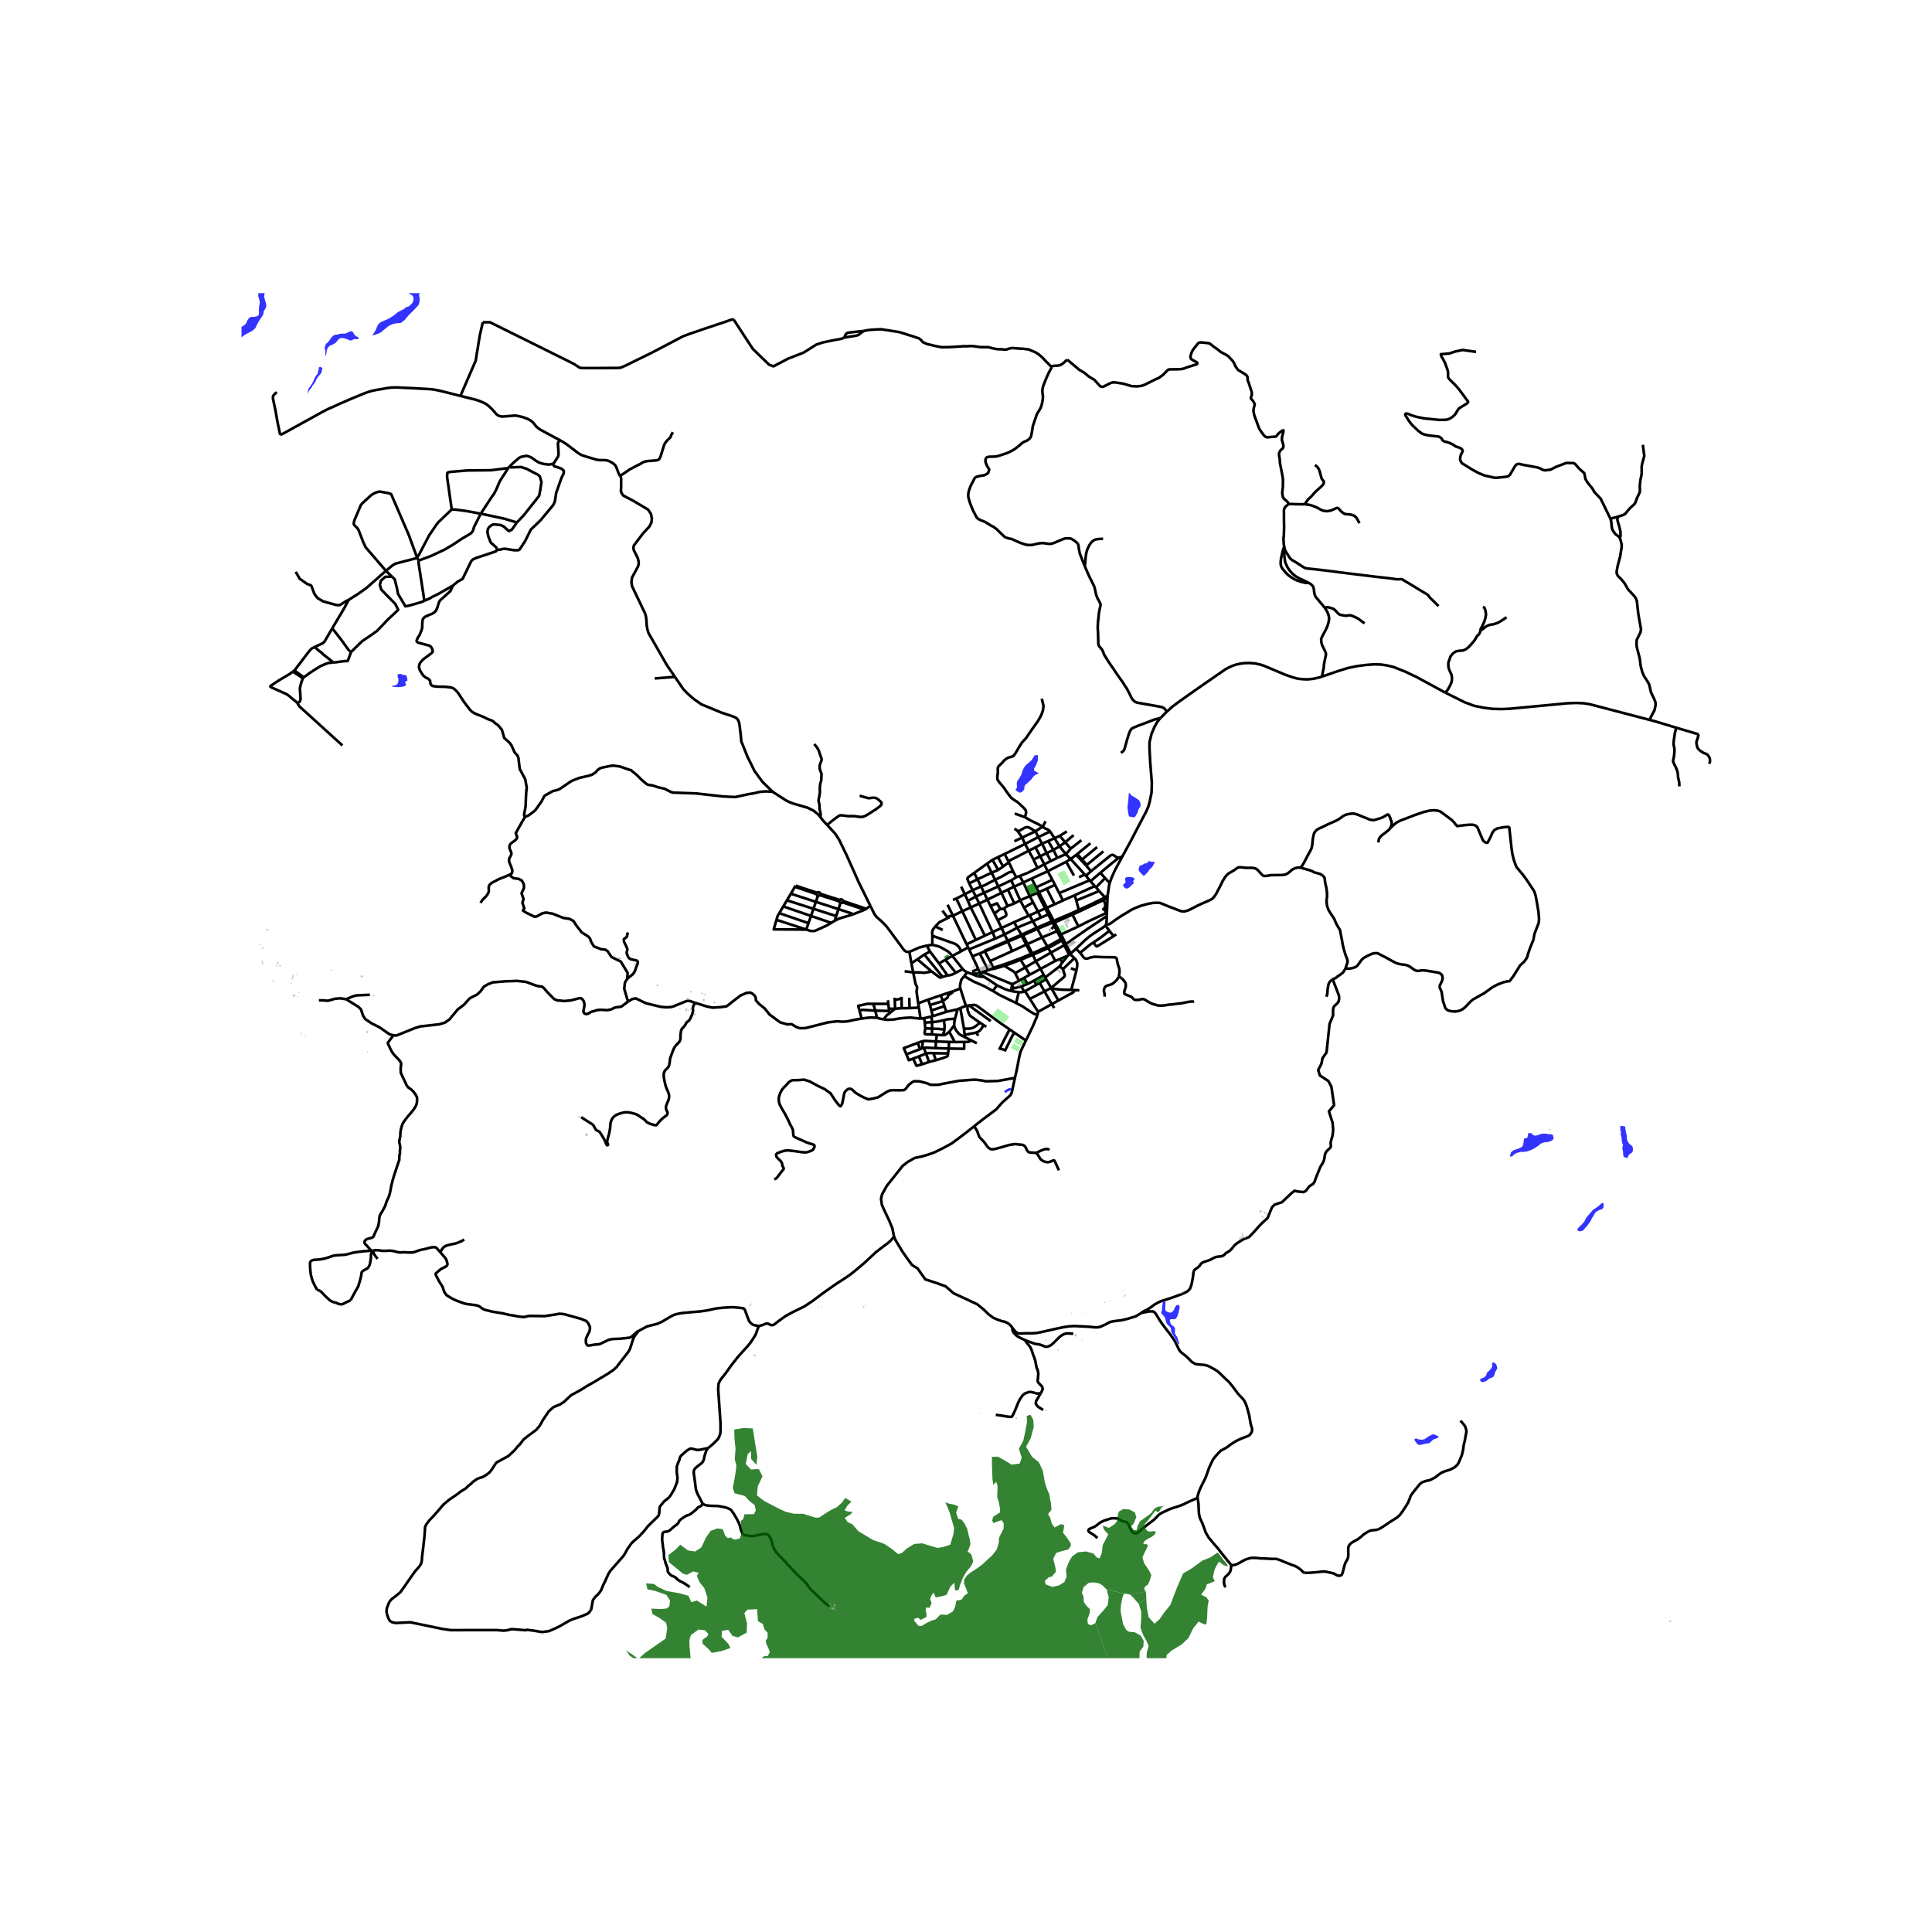 <svg xmlns="http://www.w3.org/2000/svg" width="960" height="960" viewBox="0 0 720 720"><defs><style>*{stroke-linejoin:round;stroke-linecap:butt}</style></defs><g id="figure_1"><path id="patch_1" d="M0 720h720V0H0z" style="fill:#fff"/><g id="axes_1"><path id="patch_2" d="M90 617.957h558V109.243H90z" style="fill:#fff"/><g id="LineCollection_1"><path d="m370.863 327.877-1.313-2.642M370.863 327.877l1.159 2.484M377.635 324.933l-.853-.037-.607.179-.585.276-2.056 1.195-2.671 1.331M365.595 330.35l.67-.176.655-.261.709-.359.577-.343 2.657-1.334M385.871 315.801l1.782 3.285M385.871 315.801l-2.481 1.238M385.871 315.801l2.493-1.387M391.341 309.871l-4.385 2.083M391.341 309.871l1.64 2.5M388.462 308.128l.915.53.818.378.707.366.44.47M367.87 321.846l1.68 3.389M367.87 321.846l-4.811 3.464M367.87 321.846l1.973-1.416M399.017 320.143l5.257 5.778M399.017 320.143l-1.698 1.015M399.017 320.143l2.04-1.561M399.017 320.143l-1.786-1.791M396.139 335.565l-1.401-2.724M396.139 335.565l4.379-1.948M396.139 335.565 393.034 337M359.957 374.904l.631-.158M359.957 374.904l-2.06-6.515M357.849 375.706l.795-.334 1.313-.468M434.863 265.175l-2.345 2.382M492.71 252.122l-.977.327-2.209.503-2.224.237-1.637-.059-1.916-.178-1.869-.503-2.846-.967-6.589-2.793-1.286-.525-1.428-.478-.784-.179-1.138-.254-1.982-.166-1.663.017-1.253.121-.991.178-1.153.238-1.5.505-1.273.57-1.381.76-4.58 3.165-6.316 4.378-6.307 4.458-2.355 1.77-2.19 1.928" clip-path="url(#p07bad9ccbe)" style="fill:none;stroke:#000"/><path d="m404.273 211.047 1.659 3.786.865 1.702.67 1.36.436.97.42 2.001.219.926.436 1.135.65 1.103.254.584.218.448.047.508-.25 1.06-.343 1.703-.373 3.51-.063 1.194-.03 1.158.108 1.261.031 1.673.047 1.224.015 1.255.078.716.39.688.53.597.545.687.373.94.297.806 1.635 2.6 1.699 2.478 1.73 2.568 1.841 2.57.947 1.537.514.702 1.122 2.135.718 1.5.404.561.56.597.421.299.639.254 4.378.776 3.132.553 1.758.342.85.435 1.013 1.226M128.972 372.373l-2.128-.328-1.928.15-2.742.776-1.43-.141-1.894-.036M390.446 324.688l-5.998 2.734M390.446 324.688l-1.279-2.603M390.446 324.688l1.74 3.194M390.446 324.688l6.873-3.53M397.929 356.152l-3.094 1.325M397.929 356.152l.52-.373M397.929 356.152l-2.2 2.755M375.498 337.64l-2.282-4.908M375.498 337.64l2.51-.946M375.498 337.64l-1.354.858M412.48 341.388l.036-1.27M412.236 344.309l.104-.499.07-.653.07-1.769" clip-path="url(#p07bad9ccbe)" style="fill:none;stroke:#000"/><path d="m397.235 351.882 3.283-2.391 4.711-3.28 7.251-4.823M146.63 385.82l-1.418-.345-3.674-2.547-3.19-1.64-2.274-1.552-.779-1.235-.762-2.304-.935-.944-4.626-2.88" clip-path="url(#p07bad9ccbe)" style="fill:none;stroke:#000"/><path d="m137.843 370.732-4.83.21-1.215.268-2.826 1.163M373.216 332.732l2.395-1.223M373.216 332.732l-5.25 2.545M373.216 332.732l-1.194-2.371M362.37 356.393l2.211 4.736M362.37 356.393l-1.214-2.592M362.37 356.393l2.755-1.092M355.128 341.272l3.501-1.695M355.128 341.272l5.112 10.646M353.24 342.1l.383-.174.062-.157-.031-.232.132-.141h.343l.615-.008.384-.116M353.124 337.175l1.148 2.347.856 1.75M343.05 379.617l-.587-4.11M343.05 379.617l1.342-.167M329.27 379.881l1.395.175 2.292-.107 1.951-.357 2.078-.242 2.423-.129 3.64.396M418.238 319.236l-1.381.476M413.55 329.094l.712-2.044 1.262-2.793 2.714-5.02M432.518 267.557l-.476.517-.872 1.134-1.008 1.852-1.002 2.378-.765 3.099-.002 2.543.26 4.988.607 7.715-.116 3.613-.68 3.346-.506 1.836-.774 1.785-3.794 7.228-2.043 3.947-3.11 5.698M411.772 334.415l-2.15-2.358M411.772 334.415l-.345.215M411.772 334.415l1.029-.718M417.75 280.584l.576-.448.39-.329.28-.523.171-.507.92-3.3.716-2.255.358-.851.359-.553.389-.388.67-.329 1.558-.642 2.384-.88 3.785-1.464 1.123-.269 1.09-.29M347.446 352.106l.018-3.37M347.446 352.106l-2.031.275M354.904 356.25l-.764-.898-.813-.76-2.089-1.206-.887-.47-.95-.345-.935-.223-1.02-.242M346.585 354.601l-.48-.868-.69-1.352M338.905 354.706l1.125-.455 2.504-1.118 2.88-.752M338.905 354.706l.728 4.264" clip-path="url(#p07bad9ccbe)" style="fill:none;stroke:#000"/><path d="m324.351 337.571 1.536 3.116.733.992 2.004 1.755 1.552 1.574 1.414 1.848 5.18 7.047.396.382.396.272.322.136 1.021.013M394.915 360.114l.814-1.207M394.915 360.114l1.207 1.048M394.915 360.114l-5.405 4.16M366.74 364.053l-1.227-.922M366.74 364.053l-1.943-.14M371.539 367.199l-3.097-2.093-1.701-1.053M386.273 366.969l-.922-1.513M386.273 366.969l1.196-.662M386.273 366.969l-4.281 2.439M355.335 369.355l.357-.118 2.205-.848M359.327 363.77l-.419.553-.601.727-.215.68-.263 1.161-.062.777.13.721M381.648 369.52l-.995-1.936M381.648 369.52l.344-.112M379.674 369.72l.744.038.512-.033.718-.204M389.51 364.274l.36.647M387.796 361.07l1.247 2.395.467.809M391.753 368.197l-1.883-3.276M391.753 368.197l-2.505 1.265M391.753 368.197l.167.252M396.122 361.162l.352 1.264.34.907-.03.294-.065.217-.367.396-.805.7-1.303 1.093-2.491 2.164M381.992 369.408l1.814 2.847M383.806 372.255l3.056 4.82M383.806 372.255l5.442-2.793M394.422 372.854l-2.45 1.366M394.422 372.854l-2.502-4.405M400.614 368.99l-.688.861-5.504 3.003M386.862 377.075l-.208 1.171M386.862 377.075l5.11-2.855M282.929 494.122l1.079-.27.717-.28.672-.259.422-.057.07-.008.228.019.257.064.837.467.4.029.196-.002.209-.023.189-.04.362-.2 1.613-1.246 1.35-.985 1.339-.955 2.898-1.55 3.996-1.959 3.02-2.003 3.523-2.647 3.02-2.155 2.776-1.906 2.297-1.477 2.385-1.621 2.36-1.874 3.023-2.568 4.238-3.957 2.625-2.011 1.803-1.33 1.087-.951 1.262-1.494" clip-path="url(#p07bad9ccbe)" style="fill:none;stroke:#000"/><path d="m377.253 494.782-.603-.786-.841-.776-1.278-.627-1.278-.269-1.598-.57-1.533-.699-1.606-1.164-1.918-1.859-2.438-1.99-8.76-4.067-2.98-2.596-3.61-1.298-3.974-1.298-1.355-1.904-1.535-2.163-2.076-1.298-1.795-2.462-1.727-2.47-2.63-4.372-.536-1.241" clip-path="url(#p07bad9ccbe)" style="fill:none;stroke:#000"/><path d="m363.03 419.723-3.45 2.73-4.834 3.624-3.164 1.733-3.315 1.633-2.528.906-2.553.717-2.329.486-2.625 1.501-1.863 1.461-5.884 7.425-1.736 3.083-.423 1.705.338 2.353.931 2.028 1.787 3.782 1.173 2.856.627 3.127M446.298 558.224l.01-.584.287-1.037.336-1.022.56-1.3.608-1.239 1.044-2.06.475-1.209.428-1.18.499-1.425.615-1.41.912-1.867.67-.874.576-.679.802-.895.928-.882.934-.47 1.231-.694 1.356-1.038 1.183-.768 1.013-.612 1.075-.523 1.169-.5 1.09-.41.997-.374.701-.477.624-.896.218-.777-.047-.776-.304-.866-.194-.731-.312-1.747-.234-1.403-.452-1.673-.452-1.634-.478-1.244-.48-.958-.558-.73-1.272-1.316-.625-.717-1.79-2.433-1.55-1.894-1.04-.908-1.196-1.169-.97-.951-.946-.855-1.34-.822-.95-.522-.842-.456-.708-.287-1.013-.258-1.083-.09-1.065-.085-.812-.086-.542-.13-1.165-.683-.67-.665-.576-.62-.693-.656-.87-.708-1.241-.98-.413-.447-.382-.568-.545-1.15-.499-1.015-.6-1.179-.646-.985-1.387-1.881-.802-1.008-.631-.836-1.168-1.56-1.045-1.516-.622-1.075-.719-1.159-.544-.61-.54-.256h-1.173l-1.434.241-1.67.325M377.253 494.782l1.084 1.384.9.667.715.134.998-.03 1.713-.074 1.48.03 2.14-.12 1.904-.366 1.861-.425 3.35-.761 2.96-.628 2.296-.33 1.716-.087 3.061.134 2.571.15 1.699.164.708.044.834-.03.763-.164.701-.313 1.492-.677 1.032-.592.764-.314 1.285-.231 1.168-.15 1.527-.186 2.088-.478 3.243-.991 2.043-1.252M496.657 364.967l2.314 6.012.097 1.161-.21 1.112-.405.552-1.278 1.24-.264.522-.132.998.022 1.884-1.308 3.106-1.122 10.631-1.496 2.15-.436 2.15-1.184 2.27.623 2.03 3.178 2.09 1.122 2.15.997 6.87-1.931 2.269 1.37 4.24.219 2.658-.219 2.06-.646 2.255-.086.701.074.676.02.474-.14.373-.405.448-.577.538-.514.507-.359.598-.21.567-.101.657-.175 1.116-.27.817-.288.62-.545.821-.405.747-1.76 4.345-.28.926-.593.88-1.448.941-1.231 1.672-.95.463-2.167-.239-1.09-.269-1.215.941-2.618 2.479-.872.836-1.45.492-1.386.478-.92.985-1.603 3.942-1.465 1.344-1.013.94-1.745 1.941-1.075 1.195-.966.985-.436.493-.498.328-.499.194-1.029.374-1.153.642-1.215.761-.934.702-.624.657-.514.687-.607.612-.405.418-.545.314-.592.357-.468.374-.42.433-.359.269-.374.164-.374.105-1.215.119-.763.149-.374.135-.561.268-.67.344-.577.313-1.153.403-1.355.448-.467.284-.452.358-.452.717-.468.462-.779.568-.592.418-.264.403-.187.597-.156 1.523-.28 1.553-.312 1.553-.468 1.283-.374.538-.716.657-.623.328-1.34.628-1.683.597-1.309.508-2.056.686-2.867.896-1.09.538-1.215.686-1.465 1.075-1.06.695-1.133.555-.779.389-.49.418M263.81 539.72l1.253-1.017.701-.616 1.48-1.452.277-.347.233-.302.215-.489.237-.556.218-.687.086-.806.008-1.68.01-1.184-.879-12.775.074-1.231.051-.74.163-.574.472-.896.545-.74 1.387-1.73 2.11-2.972 2.648-3.37 3.6-3.979.873-1.067.825-1.213.518-.807.491-.769.199-.432.257-.56.253-.799.289-.858.299-.584.226-.366" clip-path="url(#p07bad9ccbe)" style="fill:none;stroke:#000"/><path d="m237.802 496.221.471-.373.655-.34.549-.28.695-.382.879-.49.989-.285 1.371-.328 1.312-.333 1.068-.406 1.094-.53.947-.586 1.012-.583 1.246-.75 1.002-.485.697-.261.775-.164.849-.187 1.071-.153 2.703-.258 3.798-.32 2.68-.389 3.21-.717 2.912-.306 3.341-.165 2.482.221 1.072.144.245.052.286.127.139.137.171.257.129.246.414 1.088.434 1.214.628 1.577.205.34.511.574.444.36.347.189.18.09.653.158.466.098.27.062.455.049.27-.011M381.946 499.391l-.654-.288-.934-.434-1.06-.576-.639-.498-.872-.926-.468-.851-.066-1.036M144.063 601.125l.672 1.944.497.923.981.613 1.3.242 5.379-.27 11.996 2.478 3.085.448 17.125-.018 2.6.212 1.363-.157 1.347-.351.732-.037 4.758.395.354-.147.12-.011 2.364.285 2.991.5h.639l2.243-.306 2.594-1.13 1.465-.732 3.536-2.046 1.407-.594 2.987-.965 2.477-1.057.65-.666.587-.841.196-1.032.43-2.415.821-1.196 1.281-1.206.916-1.216.907-2.213.596-1.168 1.34-2.982.744-1.107 4.806-5.47.592-.933.982-1.799 1.418-1.977.646-.628 2.127-1.851 1.776-1.888 1.558-1.975 3.871-3.78.312-.762.066-.806.136-1.623.082-.303.338-.478 1.279-1.537 1.597-1.254.77-.93 1.396-2.351 1.028-2.653.163-1.449-.288-2.343.039-2.034.475-1.333.483-1.097.171-.836.408-.676 2.038-1.818 1.28-.81.42-.084.59.107 1.66.428 1.06-.057 2.475-.53.513-.053" clip-path="url(#p07bad9ccbe)" style="fill:none;stroke:#000"/><path d="m261.859 560.25-.266-.355-.215-.403-.452-.937-.782-1.43-.48-1.078-.237-.735-.102-.467-.077-.5-.11-.836-.116-1.09-.109-.795-.132-.963-.11-.716-.101-.833-.035-.69.055-.415.239-.447.267-.351.136-.145.158-.155 1.218-.986.556-.424.557-.488.156-.213.12-.216.118-.24.14-.384.164-.557.055-.568.324-1.027.333-.942.166-.404.212-.352.301-.389M446.298 558.224l.126.715.21 1.434.047 1.239.078 1.515.07 1.12.35 1.5.824 1.762.75 1.955.56 1.593.484.856.638 1.105 1.123 1.313 1.277 1.538 1.06 1.18 1.262 1.671 1.417 1.732.857 1.09 1.465 1.717M486.246 586.17l-.67-.336-.607-.664-.912-.717-.826-.545-.787-.388-.724-.21-1.075-.44-1.23-.493-1.013-.395-.982-.425-.958-.359-.771-.223-.81-.03-.631.007-1.106-.03-1.044-.067-1.153-.082-.974.007-1.34-.142-1.223-.074-.974.008-.755.141-.592.21-.632.163-.506.21-.584.313-.771.425-1.083.62-.95.41-.546.142-.374.068-.747-.015" clip-path="url(#p07bad9ccbe)" style="fill:none;stroke:#000"/><path d="m456.803 591.457-.333-.349-.182-.493-.151-.64.03-.638v-.61l.182-.581.273-.465.485-.435.818-.755.454-.668.243-.668.12-.756.154-1.14M347.131 378.829l.21 2.111M347.131 378.829l-2.739.62M347.131 378.829l.475-.114M234.037 373.295l-2.529 1.872-1.5.181-.962.182-1.437.697-1.354.227-2.408-.142-1.252.12-2.29.658-1.055.64-.685.202-.75-.2-.396-.672.114-.887.33-1.698-.317-1.38-.675-.905-.581-.258-.61.113-2.91.77-2.532.243-1.81-.206-.762-.03-1.17-.513-2.48-2.541-1.435-1.644-.662-.466-1.364-.137-1.09-.328-3.447-1.274-3.26-.366-4.47.15-4.629.39-1.839.72-1.481.876-1.317 1.795-1.244 1.173-2.004.986-.854.513-1.957 2.225-2.431 1.86-3.024 3.64-1.715 1.222-2.113.624-7.047.785-2.041.626-6.863 2.773-1.1-.09" clip-path="url(#p07bad9ccbe)" style="fill:none;stroke:#000"/><path d="m138.376 466.11-1.656-1.87-.56-.507-.281-.508-.031-.477.249-.508.561-.418 1.028-.328.904-.21.592-.387.498-1.254 1.247-2.628.311-1.523.094-1.314.155-1.045.468-.926.717-1.105.872-1.702.592-1.792.81-1.732.374-1.283.25-1.254.217-1.255.5-2.06.56-1.911 1.06-3.196.638-1.94.265-.717v-.851l.11-1.09.155-.717-.047-.821.14-.881-.077-1.03-.187-.717-.125-.642.109-.672.28-1.418.063-1.434.171-1.134.374-1.314.452-1.105.841-1.18.795-1.044.934-1.076 1.278-1.553.763-1.179.405-.896.125-.612.047-.777.017-1.06-.405-.925-.89-1.225-.949-.94-1.012-.687-.561-.686-2.244-4.748-.062-1.702.187-1.553-.062-.537-.53-.837-1.994-2.09-.592-.746-.623-1.046-1.091-2.358-.062-.388 2.086-2.769M382.32 387.789l-4.303-2.95M378.226 401.704l.776-3.412.71-3.74.38-1.71.25-.896.412-.954 1.566-3.203M386.654 378.246l-.51 1.313-.288.627-.87 2.094-2.666 5.509M139.365 466.055l-.989.055M130.684 484.557l.116-.257 1.317-2.485 1.408-2.458.478-1.614.443-1.64.217-1.008.069-.666.039-.202.072-.147.113-.165.56-.458 1.052-.575.378-.228.234-.239.194-.261.156-.265.218-.515.144-.478.293-1.713.066-1.433.066-.47.175-.464.215-.31.265-.235.393-.216M164.102 466.697l-.935-1.073-.42-.495-.26-.18-.25-.098-.285-.045-.269-.025-.508.037-.774.108-1.35.393-2.1.445-.702.194-.564.168-1.143.446-.444.14-.89.06-1.129-.016-1.458-.072-1.452.07-.606-.06-.438-.075-.729-.187-1.001-.25-.76-.075-.47-.025-1.438.077h-1.215l-1.495-.222-1.262-.001-.39.119" clip-path="url(#p07bad9ccbe)" style="fill:none;stroke:#000"/><path d="m140.74 469.157-.354-.43-.401-.52-.379-.543-.26-.453-.212-.43-.023-.271.254-.455M309.173 598.515l-.79-.403-.538-.403-.607-.552-.659-.608-1.098-.993-.748-.78-1.083-1.075-.88-.81-.545-.48-.187-.184-.647-.825-.596-.91-.311-.433-.565-.579-.647-.66-1.651-1.479-.884-.888-1.336-1.478-.608-.634-1.106-1.105-1.05-1.258-2.738-2.776-.518-.57-.343-.46-.206-.335-.493-.957-.315-.772-.577-2.158-.362-.79-.643-.975-.19-.209-.265-.15-.269-.078-.495-.082-.454-.007-2.067.368-1.864.408-.697.023-.538-.016-.485-.08-1.35-.239-.977-.299" clip-path="url(#p07bad9ccbe)" style="fill:none;stroke:#000"/><path d="m261.859 560.25.13.173.326.244.203.097.33.13.744.156.785.084 1.78.078 1.066.012.691.076.516.095.16.021 1.599.315 1.086.351.448.205.234.123.218.113.195.15.241.25.293.417.38.534.433.679.99 1.735.514 1.034.374.859.218.716.27 1.142.413 1.041.295.744M378.162 303.178l3.805 1.366M388.24 260.375l.64 2.646-.083.883-.14.855-.418 1.283-.697 1.417-.837 1.416-1.924 2.673-1.395 2.032-.975 1.47-.976 1.042-.636.71-1.304 2.075-.448.81-.718 1.215-.324.398-.421.497-.763.265-.966.254-.717.358-.888.687-.754.864-.477.482-.84.834-.281.478-.078.807.063.701-.037.736-.125.507-.057.833.078.926.323.538.456.597.715.829 1.14 1.41.825 1.255.795 1.075.953 1.174 1.087.782 1.137.702.652.58 1.714 1.606.667.812.179.548-.025.66-.393 1.447" clip-path="url(#p07bad9ccbe)" style="fill:none;stroke:#000"/><path d="m388.462 308.128-.976-.68-3.645-1.808-1.874-1.096M388.462 308.128l.281-.364.218-.382.69-1.311M388.462 308.128l-2.576 1.674M379.372 309.88l-.366-.395-.44-.35-.585-.222M385.886 309.802l-4.943 2.338M385.886 309.802l1.07 2.152M379.372 309.88l2.579-1.446.533-.143.475-.022.476.12.374.163 2.077 1.25M379.372 309.88l1.571 2.26M397.588 309.837l-2.66 1.676M400.106 311.233l-3.129 2.649M394.929 311.513l2.048 2.369M394.929 311.513l-1.947.859M380.943 312.14l-2.908 1.362M380.943 312.14l1.055 2.386M386.956 311.954l-4.958 2.572M386.956 311.954l1.408 2.46M392.982 312.372l-2.353 1.067M394.867 315.393l-.232-.358-1.653-2.663M403.014 313.123l-3.996 3.14M390.63 313.44l1.94 3.303M390.63 313.44l-2.266.974M396.977 313.882l2.041 2.382M396.977 313.882l-2.11 1.511M406.384 314.256l-4.941 4.035M381.998 314.526l-7.605 3.728M381.998 314.526l1.392 2.513M388.364 314.414l1.708 3.505M394.867 315.393l-2.296 1.35M394.867 315.393l2.364 2.959M408.86 315.692l-5.604 4.624M399.018 316.264l-1.787 2.088M392.57 316.743l1.453 2.957M392.57 316.743l-2.498 1.176M383.39 317.039l1.783 3.3M375.764 320.92l1.101-.524 6.525-3.357M411.187 317.286l-6.151 5.04M390.072 317.919l-2.42 1.167M390.072 317.919l1.52 2.976M403.256 320.316l1.78 2.01M403.256 320.316l-1.813-2.025M401.443 318.29l-.386.292M374.393 318.254l-2.51 1.198M374.393 318.254l1.37 2.665M394.023 319.7l1.634-.72 1.574-.628M401.057 318.582l3.695 3.952M387.653 319.086l1.514 3M387.653 319.086l-2.48 1.253M410.083 325.248l4.12-3.41 2.654-2.126" clip-path="url(#p07bad9ccbe)" style="fill:none;stroke:#000"/><path d="m406.58 324.683 7.305-5.89.32-.146.202-.046.192-.012.2.033.43.208.269.205.343.231.49.261.526.185M394.023 319.7l-2.43 1.195M371.883 319.452l-2.04.978M371.883 319.452l1.956 3.468M385.173 320.339l1.465 3.14M391.592 320.895l-2.425 1.19M376.001 321.38l1.634 3.553M376.001 321.38l-.237-.46M373.84 322.92l1.273-.929.888-.61M405.036 322.327l-.284.207M397.32 321.158l2.902 5.134M389.167 322.085l-2.529 1.395M404.752 322.534l1.828 2.15M380.011 326.473l2.997-1.18 3.63-1.813M372.016 324.195l-2.466 1.04M372.016 324.195l-2.173-3.765M373.84 322.92l-.839.627-.985.648M406.58 324.683l-1.89 1.665M377.635 324.933l1.088 1.979M363.059 325.31l1.197 2.388M361.198 329.215l-.596-1.438-.078-.373.103-.277.17-.2 2.262-1.617M410.083 325.248l1.752 2.007M410.083 325.248l-3.692 3.165M364.256 327.698l2.333-1.08 2.96-1.383M404.69 326.348l1.39 1.705M404.69 326.348l-.416-.427M378.723 326.912l.729-.283.559-.156M381.364 328.86l-.723-1.297-.63-1.09M378.723 326.912l-1.85 1.164M384.448 327.422l-3.084 1.438M384.448 327.422l1.71 3.243M411.835 327.255l-3.362 3.429M411.835 327.255l1.715 1.839M364.256 327.698l-3.058 1.517M364.256 327.698l1.339 2.651M392.186 327.882l.984 1.88M392.186 327.882l-6.027 2.783M406.08 328.053l.311.36M406.08 328.053l-11.342 4.788M376.872 328.076l-4.85 2.285M376.872 328.076l1.042 2.392M406.391 328.413l1.611 1.815M381.364 328.86l-3.45 1.608M381.364 328.86l2.394 5.093M361.198 329.215l1.266 2.558M412.8 333.697l.056-.431.265-1.85.219-1.52.21-.802M393.17 329.763l1.568 3.078M393.17 329.763l-3.094 1.429M408.002 330.228l.47.456M408.002 330.228l-7.484 3.389M372.022 330.36l-5.276 2.36M365.595 330.35l-3.131 1.423M365.595 330.35l1.151 2.37M377.914 330.468l-2.303 1.04M377.914 330.468l2.3 5.051M386.159 330.665l1.012 1.841M408.473 330.684l1.15 1.373M358.191 330.427l1.38 2.817M375.611 331.509l2.398 5.185M362.464 331.773l1.2 2.346M362.464 331.773l-2.893 1.47M409.622 332.057l-8.512 3.54M387.17 332.506l-.578.27M387.17 332.506l2.906-1.314M390.13 338.298l-1.694-3.312-1.265-2.48M386.592 332.776l-2.834 1.177M386.592 332.776l2.925 5.794M366.746 332.72l-3.082 1.399M366.746 332.72l1.22 2.557M359.57 333.244l1.133 2.495M359.57 333.244l-3.184 1.632M400.518 333.617l.592 1.98M383.758 333.953l-3.543 1.566M383.758 333.953l1.218 2.3M363.664 334.119l-2.96 1.62M363.664 334.119l1.276 2.615M411.427 334.63l.222.601M411.427 334.63l-4.63 2.288M356.386 334.876l2.243 4.7M356.386 334.876l-1.252.483M367.966 335.277l-3.026 1.457M367.966 335.277l1.163 2.36M411.65 335.231l1.07-.54M411.65 335.231l-.357.168M380.215 335.519l-2.206 1.175M380.215 335.519l1.418 2.746M401.11 335.597l.927 3.515M360.703 335.739l1.067 2.432M364.94 336.734l-3.17 1.437M364.94 336.734l4.95 10.632M369.129 337.638l1.49 2.866M372.768 338.682l-1.205-2.037-2.434.993M361.77 338.17l-3.14 1.407M367.06 348.673l-.857-1.644-4.433-8.858M390.13 338.298l2.904-1.298M390.13 338.298l-.613.272M390.13 338.298l1.175 2.212M389.517 338.57l-2.68 1.154M389.517 338.57l1.16 2.23M372.768 338.682l-2.148 1.822M374.144 338.498l-.698.319-.678-.135M402.037 339.112l.167.575M402.037 339.112l-3.326 1.501-6.047 2.558M402.037 339.112l4.76-2.194M358.63 339.577l5.023 10.695M386.837 339.724l-3.14 1.403M386.837 339.724l1.103 2.204M386.837 339.724l-1.861-3.471M402.204 339.687l4.825-2.28M402.204 339.687l-2.533 1.164M391.305 340.51l-.629.29M391.305 340.51l1.359 2.66M370.62 340.504l1.222 2.445M390.676 340.8l-2.736 1.128M390.676 340.8l1.314 2.568M383.697 341.127l-.314.133M383.697 341.127l1.209 2.178M383.383 341.26l-5.449 2.405M383.383 341.26l-1.75-2.995M387.94 341.928l-3.034 1.377M371.842 342.949l1.426 2.887M374.144 338.498l.73 1.636.146.556-.022.393-.202.305-.444.239-2.51 1.322M353.24 342.1l-2.009-2.728M348.562 345.264l1.51-1.58 3.167-1.584M392.664 343.17l-.674.198M392.664 343.17l.372.605M377.934 343.665l-4.666 2.171M377.934 343.665l1.16 2.09M384.906 343.305l1.461 2.443M379.094 345.755l1.526-.706 4.286-1.744M391.99 343.368l.25.47M391.99 343.368l-5.623 2.38M393.036 343.775l6.635-2.924M393.036 343.775l-.797.064M393.036 343.775l1.578 2.917M392.24 343.839l.646 1.207M392.24 343.839l-5.634 2.329M412.01 344.95l1.436 1.946M401 353.577l1.776-1.693 1.482-1.408 1.042-.902.614-.5.764-.57.998-.687 2.948-1.87 1.387-.997M412.236 344.309l-.073.284-.152.357M348.562 345.264l2.764 1.326M347.464 348.736l-.058-.987.001-.548.248-.75.907-1.187M379.094 345.755l-4.728 2.496M379.094 345.755l1.46 2.348M386.367 345.748l-5.329 2.434M386.367 345.748l.24.42M373.268 345.836l-3.378 1.53M373.268 345.836l1.098 2.415M386.606 346.168l1.748 3.197M386.606 346.168l-5.374 2.374M394.614 346.692l-.693.319M394.614 346.692l.797 1.527M393.92 347.01l1.515 2.915M393.92 347.01l-5.566 2.355M393.92 347.01l-1.034-1.964M369.89 347.366l-2.83 1.307M369.89 347.366l1.008 2.442M415.982 348.2l-.961.668M381.038 348.182l-.512.215M381.038 348.182l-.483-.079M381.038 348.182l.194.36M374.366 348.25l1.158 2.323M374.366 348.25l-3.468 1.558M380.526 348.397l-5.002 2.176M380.526 348.397l.2.355M380.526 348.397l.029-.294M381.232 348.542l-.506.21M381.232 348.542l1.694 3.26M358.206 354.487l-.564-1.144-.405-.592-.576-.538-.757-.482-8.44-2.995M367.06 348.673l-3.407 1.599M380.726 348.752l1.727 3.267M380.726 348.752l-5.098 2.2M415.02 348.868l-1.574-1.972M407.487 351.233l.993 1.33.188.116.32-.062 6.033-3.75M388.354 349.365l-5.428 2.437M388.354 349.365l1.998 3.409M396.077 349.531l-.642.394M396.077 349.531l-.666-1.312M396.077 349.531l.296.576M370.898 349.808l-9.742 3.993M395.435 349.925l.295.56M395.435 349.925l-5.083 2.849M396.373 350.107l-.643.377M396.373 350.107l.862 1.775M363.653 350.272l-3.413 1.646M395.73 350.484l.876 1.781M395.73 350.484l-5.072 2.811M375.524 350.573l-8.64 3.779M375.524 350.573l.104.378M375.628 350.951l1.593 3.486M375.628 350.951l-8.615 3.634M382.926 351.802l-.473.217M382.926 351.802l1.764 3.527M397.235 351.882l-.63.383M397.235 351.882l1.777 3.467M360.24 351.918l.56 1.14M382.453 352.02l1.804 3.496M382.453 352.02l-5.232 2.417M396.606 352.265l-4.978 2.756M396.606 352.265l1.842 3.514M401 353.577l1.53 1.501M401 353.577l-1.988 1.772M390.352 352.774l-5.662 2.555M390.352 352.774l.306.521M360.8 353.058l.356.743M358.206 354.487l.118-.067.447-.253 2.029-1.109M390.658 353.295l.97 1.726M390.658 353.295l-5.733 2.521M367.013 354.585l1.958 3.598M367.013 354.585l-.13-.233M367.013 354.585l-.399.141M366.884 354.352l-.27.374M377.22 354.437l-8.25 3.746M346.585 354.601l-2.104 1.118M346.585 354.601l3.357 4.449M391.628 355.021l-5.608 3.222M391.628 355.021l1.66 3.077M398.786 355.55l1.613 1.515M398.786 355.55l-.338.229M398.786 355.55l.226-.201M416.901 363.995l.077-.217.11-.515.054-.53.062-.851-.031-.523-.055-.365-.171-.538-.18-.523-.178-.567-.11-.523-.186-.813-.078-.605-.141-.348-.469-.27-.49-.065-1.276-.034-1.062.012-2.079-.046-2.55-.113-.79.08-1.088.237-.86.306-.58.079-.58-.142-.216-.156-.28-.284-.744-1.035-.48-.568M407.487 351.233l-1.314.859-3.642 2.986M384.69 355.329l-.433.187M384.69 355.329l.235.487M384.257 355.516l-4.153 1.71M384.257 355.516l.235.474M344.481 355.72l-2.589 1.8M344.481 355.72l6.765 8.327M384.925 355.816l1.095 2.427M384.925 355.816l-.433.174M384.492 355.99l-4.137 1.71M354.904 356.25l-2.614 1.44M358.206 354.487l-.095.053-3.207 1.71" clip-path="url(#p07bad9ccbe)" style="fill:none;stroke:#000"/><path d="m358.769 361.176-.661-.892-3.204-4.035M400.399 357.065l-4.277 4.097M401.17 361.61l.153-.878.117-.862.027-.802-.189-.676-.314-.697-.565-.63M380.104 357.226l-3.53 1.319M380.104 357.226l.25.473M341.892 357.52l-2.259 1.45M347.253 362.065l-.292-.239-5.069-4.306M352.29 357.69l3.93 4.808M352.29 357.69l-2.348 1.36M380.355 357.7l1.737 2.82M380.355 357.7l-3.552 1.343M393.289 358.098l-5.493 2.971M393.289 358.098l1.546-.621M386.02 358.243l-3.928 2.276M386.02 358.243l1.776 2.826M368.97 358.183l1.24 2.492M339.633 358.97l.686 3.398M353.13 363.54l-2.216-3.133-.972-1.357M373.753 359.548l-3.542 1.127M373.753 359.548l.548.388M373.753 359.548l2.822-1.003M374.3 359.936l2.503-.893M378.34 362.667l-.516-.558-3.523-2.173M374.3 359.936l-3.884 1.134M382.092 360.52l-3.752 2.147M382.092 360.52l1.684 2.725M370.21 360.675l.206.395M370.21 360.675l-.698.473M358.769 361.176l-2.548 1.322M360.438 362.342l-.698-.367-.473-.344-.498-.455M387.796 361.07l-4.02 2.175M351.246 364.047l-.626.254-.18.033-.186-.033-.206-.124-2.795-2.112M340.32 362.368l1.044.018h1.498l1.427.165 2.964-.486M369.512 361.148l.904-.078M369.512 361.148l-1.264.41M353.13 363.54l.728-.084 1.12-.327 1.243-.631M365.3 362.5l.27.498M365.3 362.5l-.719-1.371M365.3 362.5l-.6.171-.5.127M365.3 362.5l.572-.168M378.34 362.667l1.404 2.823M340.32 362.368l-3.194-.403" clip-path="url(#p07bad9ccbe)" style="fill:none;stroke:#000"/><path d="m342.187 373.9-.604-4.266.194-1.776-.297-.623-.31-.651-.85-4.216M366.176 362.231l2.072-.673M366.176 362.231l-.304.101M377.21 366.717l-.405-.11-10.629-4.376M383.776 363.245l-2.191 1.21M401.17 361.61l-1.94 7.304M401.17 361.61l-2.088-.76M353.13 363.54l-1.884.507M359.327 363.77l1.111-1.428M370.019 369.312l-3.082-1.725-4.164-1.83-3.446-1.987M381.585 364.454l1.375 2.248M381.585 364.454l-1.841 1.036M385.351 365.456l-2.39 1.246M385.351 365.456l3.357-1.897M387.47 366.307l1.778 3.155M387.47 366.307l2.4-1.386M382.96 366.702l-2.307.882M377.21 366.717l-.051.474M379.744 365.49l-1.846 1.012-.687.215M399.23 368.914l1.384.077M391.92 368.449l3.961.376 3.35.09M371.539 367.199l-1.52 2.113M376.676 369.272l-2.109-.634-3.028-1.439M377.832 368.305l.874-.193 1.947-.528M377.832 368.305l-.984.465M377.832 368.305l-.673-1.114M402.239 369.049l-1.625-.058M376.676 369.272l.172-.502M379.674 369.72l-1.192-.129-.805-.112-1-.207M378.671 373.804l-2.894-1.403-3.465-1.71-1.53-.934-.763-.445M389.248 369.462l2.725 4.758M379.674 369.72l-1.003 4.084M350.622 370.916l.728 2.16M350.622 370.916l-4.719 1.617M350.622 370.916l4.713-1.56M345.903 372.533l.68 2.024M345.903 372.533l-3.716 1.366M351.35 373.076l-4.768 1.48M351.35 373.076l.62 1.902M355.335 369.355l-.448.55-.644.446-.842.532-.303.909-1.748 1.284M386.654 378.246l-1.173-.37-1.318-.765-3.186-2.12-2.306-1.187M342.187 373.9l.276 1.608M391.973 374.22l.899 1.455M361.183 374.68l-.595.066M376.25 383.625l-3.838-2.638-7.588-5.615-.927-.65-.724-.216-.942.058-1.048.116M369.226 380.523l-3.27-2.34-3.113-2.228-1.66-1.275M365.2 381.133l-1.13-.803-1.888-1.312-.614-.435-.311-.419-.23-.544-.274-.715-.166-.517-.038-.625.04-1.017M346.582 374.557l.527 2.006M351.97 374.978l-4.861 1.585M351.97 374.978l.707 2.089M357.849 375.706l-.998.435M359.22 383.278l-.827-4.782-.544-2.79M356.851 376.14l-.96 3.528M356.851 376.14l-4.174.927M347.109 376.563l.497 2.152M352.677 377.067l-5.071 1.648M344.392 379.45l.247 1.625M355.575 382.14l.026-.705.078-.642.211-1.125M351.757 380.208l.931-.252.795-.142 2.407-.146M347.341 380.94l1.926-.22 2.49-.512M351.967 383.68l.02-.573.028-.87-.258-2.029M347.341 380.94l-2.702.135M347.341 380.94l.027 2.425M365.2 381.133l1.377.906M359.22 383.278l.972.086 1.143-.033 1.024-.182.923-.505.625-.45 1.293-1.061M344.64 381.075l.189 2.147M366.577 382.04l1.015.61M363.818 384.768l.726-.27.499-.331.549-.589.985-1.539M355.575 382.14l-1.808 2.388M359.342 386.394l-.79-.405-.988-.553-.631-.67-.63-.778-.374-.711-.354-1.137M359.22 383.278l.298 2.435M344.829 383.222l2.539.143M347.289 385.512l-2.25-.06-.44-.243-.028-.265.258-1.722M347.368 383.365l-.079 2.147M351.967 383.68l-2.32-.253-2.279-.062M351.272 385.78l.479-1.06.15-.59.066-.45M355.823 388.34l-.81-1.501-1.246-2.311M351.272 385.78l.403-.015.328-.04.28-.095.28-.168 1.204-.934M347.289 385.512l1.85.137M349.14 385.649l-.336 2.475M349.14 385.649l2.132.131M359.518 385.713l-.176.681M363.818 384.768l-.388.144-2.062.37-1.85.43M361.849 387.681l-1.067-.539-1.44-.748M361.849 387.681l2.182 1.102M359.321 388.311l1.114-.011.643-.087.366-.179.405-.353M343.92 387.95l-.28 2.724M342.005 388.658l1.278-.48.638-.228M348.804 388.124l-3.875-.21-.514.012-.494.024M348.804 388.124l4.872.167M348.804 388.124l-.122 2.478M353.676 388.29l2.147.05M353.676 388.29l-.122 2.472M355.823 388.34l3.498-.029M353.554 390.762l5.755.094.012-2.545M344.241 390.482l.863 2.16M344.241 390.482l-.601.192M348.682 390.602l-1.915-.075-1.168-.074-1.358.029M348.682 390.602l4.872.16M343.64 390.674l-.778.325M353.554 390.762l-.236 1.796M347.848 392.486l2.883.061 2.587.011M348.777 395.094l2.612-.777 1.638-.638.098-.155.061-.163.056-.227.076-.576M345.104 392.642l-2.68 1.064M345.104 392.642l1.139 3.118M347.848 392.486l-.987-.062-.841.045-.916.173M347.848 392.486l.93 2.608M337.78 392.917l5.082-1.918M342.005 388.658l-5.176 1.942.95 2.317M340.265 394.52l-1.58.591-.905-2.194M342.424 393.706l-2.159.815M342.424 393.706l1.242 2.93M343.666 396.636l-2.105.56-1.296-2.675M348.777 395.094l-2.534.666M346.243 395.76l-2.577.876M288.548 439.52l.614-.295.425-.384.59-.792 1.37-1.788.496-.589-.024-.384-.26-.52-.236-.408-.023-.498-.142-.543-.401-.589-1.016-.973-.543-.61-.165-.59.047-.384.378-.407 1.157-.453 1.464-.452 1.252-.159 1.227.136 1.465.159 1.416.225 1.275.16 1.205.09.614-.068.78-.249.779-.294.637-.34.378-.588.26-.634-.071-.452-.449-.34-1.063-.294-1.298-.43-2.055-.928-1.747-.77-.874-.407-.283-.362-.095-.475-.07-.973-.072-.837-.401-.883-.661-1.177-.59-1.358-1.252-2.421-1.228-2.083-.78-1.493-.306-1.086-.071-1.11.213-1.086.448-1.177.52-.995.708-.86 1.063-1.041.779-.928.756-.52.703-.276h1.898l2.336-.186 2.093.653 3.017 1.632 2.627 1.26 2.19 1.585 1.607 2.472 1.589 2.055.533.247.55-.857.38-1.748.377-1.995.207-.61.516-.643.774-.578.844-.082.567.247 1.257 1.188 1.514.956 1.96 1.006 1.343.544 1.617-.247 1.962-.462 1.205-.726 2.185-1.384.963-.446 1.187-.148 2.41.05 1.823-.067.671-.544 1.102-1.434 1.17-.908.825-.445 2.048.066 2.598.676 1.462.61 1.257.017 1.759-.049 1.582-.35 5.888-1.096 5.517-.43 1.07.04 2.051.25 1.412.304 2.579-.07 1.947-.047 6.366-1.14M363.03 419.723l2.854-2.26 5.412-4.051 1.147-1.324 1.153-1.314 1.106-.985 1.116-.955.781-.76.385-.771.208-.78.325-1.535.71-3.284M484.602 323.335l-.908-.004-.854.153-.746.3-.7.437-1.02.905-.523.374-.7.352-.734.186-.837.05-2.598.05-1.363.004-1.36.252-.679.048h-.61l-.446-.257-.707-.73-.738-.84-.658-.628-.411-.264-.655-.209-.966-.104-2.022.018-1.749-.197-.669-.03-.477.087-.676.376-.94.697-2.017 1.158-.598.542-.645.75-.861 1.402-1.295 2.588-1.287 2.435-.715 1.025-.667.693-.81.463-4.093 1.805-3.907 1.994-1.424.427-.866.017-.734-.151-4.818-1.858-2.155-.902-.632-.244-.782-.07-1.815.045-1.887.35-2.78.768-2.368.946-1.077.537-3.653 2.22-1.919 1.252-1.917 1.406-.435.296-.485.23-.42.009-.558-.185M496.657 364.967l.569-.27.403-.16.328-.196.362-.338.23-.16.719-.471.689-.501.506-.414.332-.475.346-.558.33-.628M484.602 323.335l2.17.613 1.32.373.95.345.66.412 1.099.284 1.17.332.827.518.553.504.302.557.206 1.71.398 1.722.27 1.88.035 1.37-.206 1.928.206 1.765.568 1.55 1.17 1.83.86 1.27.61 1.426.434.934.592.991.576.92.197 1.023.489 2.485.327 1.987.529 2.112.626 1.976.51 1.295.131.535.028.401-.06.352-.43 1.264-.248.797M536.358 367.548l.343-.537.468-.956.312-.732.14-.761-.094-.806-.296-.568-.716-.537-.452-.165-.655-.12-3.832-.626-1.293-.135-.577.046-.717.119-.67.075-.576-.12-.561-.224-.748-.538-.903-.656-.748-.404-.966-.328-1.31-.135-1.448-.283-1.012-.389-1.34-.686-1.76-.986-2.79-1.448-.716-.403-.67-.03-.701.044-.81.21-1.2.537-1.62.836-.764.597-.56.703-.733 1.03-.514.672-.483.418-.546.254-.53.179-.653.164-1.076.12-.335-.011-.334-.064-.44-.108M407.487 351.233l2.549-1.726 3.41-2.61M390.076 331.192l2.958 5.808M164.102 466.697l1.854 2.127.42.702.41 1.581-.204.522-.47.407-.283.151-1.542.773-1.84 1.55-.082.273.113.48 1.176 2.285 1.223 1.877.717 2.071.747 1.09.34.273 2.117 1.244 1.419.644 2.84 1.027.996.209 3.4.444 1.125.351.718.541.724.538 1.115.391 2.406.575 3.666.597 2.61.61 1.88.275 1.056.254 2.218.261.76-.078 1.174-.314 1.418-.022 4.588.078 4.086-.616 1.36-.272 1.343.078.707.115 6.105 1.707 2.006.81.678.81.615 1.272.086.605-.218 1.183-.705 1.359-.51 1.123-.117.53.023 1.284.423.803.252.173.485.006 2.073-.355 1.678-.13.78-.312 2.816-1.368 1.433-.282 2.652-.097 3.66-.39.742-.366 2.15-1.933h.288" clip-path="url(#p07bad9ccbe)" style="fill:none;stroke:#000"/><path d="m144.063 601.125-.004-1.042.147-.881.764-1.926.404-.664.542-.612 1.492-1.15 1.74-1.418 1.43-1.993 4.031-5.758 1.882-2.191.37-.638.242-.672.124-.799.05-1.138.449-3.55.478-4.317.213-3.311.423-.924.658-.882.51-.69 1.725-1.77 3.635-4.206 1.96-1.636 3.317-2.276.904-.731 2.107-1.323.803-.838 1.147-.884.645-.678 1.428-.991.707-.33 1.502-.468 1.39-.814 1.141-.904.94-1.16 1.327-2.109.46-.493 4.334-2.345 2.377-2.246 1.012-1.268.81-.777 1.48-1.913 1.659-1.306 2.141-1.58.883-.68 1.344-1.563 1.14-2.094 2.17-3.203 1.59-1.433.557-.325 2.134-.87 1.385-.905 2.658-2.49 3.655-2 2.524-1.585 2.047-1.133 5.477-3.289 2.07-1.404 1.159-1.07 4.44-5.74.564-1.009.55-1.664.703-2.233.406-.79 1.387-1.822M314.667 125.827l-1.147.431-3.396.628-3.521.747-2.366.774-4.739 2.989-5.856 2.287-5.385 2.83-1.6-.58-6.1-5.893-7.161-10.958" clip-path="url(#p07bad9ccbe)" style="fill:none;stroke:#000"/><path d="m179.938 120.09 2.68.015 30.288 15.025 1.185.623 1.744 1.163.498.185.858.066 6.262-.007 7.214-.048.84-.16.953-.415 1.265-.574 2.794-1.401 6.116-2.985 11.93-6.26 2.79-1.03 2.68-.896 2.337-.822 7.899-2.628 2.002-.724.63-.172.285-.019.208.056M321.941 123.335l-1.013.676-.542.442-.338.26-.639.29-.6.128-.833.142-2.29.343-1.019.211" clip-path="url(#p07bad9ccbe)" style="fill:none;stroke:#000"/><path d="m321.941 123.335-4.027.43-1.138.134-.81.104-.514.254-.218.299-.296.493-.27.778M323.678 122.972l-1.02.21-.717.153M366.614 354.726l-1.49.575M394.835 357.477l.495.306.265.314.166.364-.032.446M412.8 333.697l-.08.993M412.516 340.119l.154-4.28.05-1.149M362.027 362.89l-.647-.217-.942-.331M365.513 363.131l.058-.133M365.513 363.131l-.716.782M365.57 362.998l.302-.666M363.896 363.676l.9.237M363.896 363.676l-1.87-.786M364.2 362.798l-.178.518-.126.36M365.125 355.3l3.123 6.258M362.027 362.89l2.174-.092M231.073 177.318l-.523-.925-.608-1.59-.32-.836-.404-.628-.475-.47-.46-.299-.74-.47-.826-.366-.662-.18-.764-.082-1.254.015-.966-.044-1.129-.239-1.605-.478-1.807-.546-1.441-.455-.865-.403-1.012-.665-3.888-2.979-1.519-.993-1.285-.71M171.595 147.557l5.578 1.38 1.145.35 1.2.494.639.254.989.53.974.746 1.145 1.083 1.885 2.12.569.352.49.201.577.12.677.052 4.051-.343.67-.008.842.134.763.165 1.122.283 1.004.359.865.336.982.552.825.68.5.567.692.926.834.71.725.515 6.037 3.263 1.145.598M205.895 172.847l.53-.27 1.589-2.508.155-.896-.249-4.002.6-1.195" clip-path="url(#p07bad9ccbe)" style="fill:none;stroke:#000"/><path d="m104.414 162.058.39-.129.593-.269 14.177-7.84 2.517-1.329 1.97-.844 2.844-1.314 4.253-1.83 5.211-2.142 1.138-.374.997-.298 1.62-.344 2.197-.373 1.815-.321 1.582-.21 2.103-.06 2.422.12 3.179.142 4.378.239 2.126.127.99.074.958.143 1.55.29 1.862.44 2.493.62 3.388.875.428.106M179.938 120.09l-1.082 4.675-.53 3.121-.273 1.83-.319 1.777-.272 1.785-.21 1.202-4.745 10.94-.912 2.137M104.414 162.058l-.957-4.556-.748-4.272-.966-4.585-.03-.746.124-.403.452-.598.888-.746M231.073 177.318l.817-.484.646-.44.78-.508.778-.546.709-.477.592-.306.428-.225.64-.35 1.012-.516 1.122-.553.997-.612.934-.328.951-.164.981-.06 1.185-.105.825-.06.655-.134.482-.269.265-.433.344-.746.28-.926.576-1.838.327-1.12.374-.85.452-.643.467-.538.826-.79.296-.285.203-.433.218-.657.56-.851M251.52 252.246l-3.039-4.448-6.775-11.829-.437-1.401-.251-1.475-.124-2.04-.163-1.242-.305-1.148-4.866-10.171-.25-1.538.227-1.706 2.24-4.15.227-.91.016-.836-.362-1.433-1.46-2.867-.138-.822.137-.896 3.454-4.583 2.357-2.531.717-1.368.224-1.569-.364-1.791-1.074-1.591-5.58-3.311-3.614-1.887-.591-.764-.331-.874.086-1.76-.004-2.933-.035-.291-.094-.277-.275-.486M544.263 529.438l.803.891.423.527.507.688.38 1.135.128.647-.09.697-.38 1.94-.094.747-.436 1.672-.265 2.016-.42 1.791-.593 1.448-.56 1.33-.53.895-.997.94-1.668.88-1.994.613-1.34.568-1.012.716-1.106.91-.81.434-1.263.656-1.573.344-1.324.448-.935.716-1.012 1.254-1.543 1.911-.841 1.225-.374 1.074-.608 1.448-1.012 1.673-.858 1.283-1.137 1.598-1.168 1.045-1.2.746-1.511.941-1.527 1.06-1.667 1.075-1.09.582M486.246 586.17l1.075-.008 1.145-.075 1.574-.112 1.067-.104 1.153-.134.865-.075.997.06.98.231.85.157 1.068.268.786.441.475.261.445.142h.49l.413-.067.374-.239.218-.463.18-.515.217-.836.18-.717.155-.686.297-.91.272-.643.475-.761.367-.829.116-1-.008-.664-.015-.754v-1.053l.078-.582.25-.627.412-.515.6-.478.787-.485.895-.44.733-.478.973-.716.88-.836 1.03-.665.637-.403.507-.231.498-.24.772-.103 1.036-.12 1.02-.164M391.934 136.806l.1-.183.168-.13.23-.113.65-.063.76-.03.662-.082.49-.112.585-.27.725-.5.91-.85.53-.438" clip-path="url(#p07bad9ccbe)" style="fill:none;stroke:#000"/><path d="m480.06 187.804.024-.18-.07-.336-.366-.426-1.223-1.067-.35-.613-.219-1.254.039-.844.195-1.59.031-2.756-.156-1.24-.981-5.048-.047-1.18-.29-1.755.07-.806.495-.878.98-.932.108-.613-.163-1.004-.41-1.254.044-1.187.342-1.247.218-.949-.07-.269-.39.09-.786.582-.709.598-.841 1.038-3.334.29-.592-.216-.545-.463-.974-1.299-.818-1.232-1.846-5.018-.316-1.643.121-.948.38-1.445-.137-.358-.422-.81-.857-1.008-.07-.284.39-1.09-.024-.994-1.13-3.517-.389-.851-.04-1.232-.194-.418-.327-.426-3.023-1.86-.794-1.09-.32-.567-.397-.986-.592-.829-1.55-1.665-.646-.418-2.205-1.165-1.192-1.008-1.465-1-1.331-1.076-.507-.172-2.275-.239-.771-.045-.498.12-.374.232-1.932 2.479-.437.836-.498 1.673.234.732.273.268.53.329 1.487.806.047.5-.257.188-3.654 1.157-1.13.44-.997.195-1.592.06-2.777.044-.421.127-.335.269-1.496 1.56-1.651 1.218-1.402.605-3.747 1.881-1.263.464-1.674.208-2.041-.09-3.296-.962-3.053-.449-.693.023-.904.276-2.672 1.337-.79-.008-.538-.392-1.223-1.37-.802-.866-1.929-1.128-1.85-1.516-1.834-1.071-4.41-3.742M404.273 211.047l-1.599-4.066-.267-.735-.14-.66-.202-1.02-.086-.85-.149-.744-.202-.38-.432-.442-.889-.72-.914-.567-.495-.176-.978-.075-.978.049-.709.224-1.191.5-1.09.456-1.15.504-.86.25-.632.093-.7-.033-.975-.139-.61-.093-.687-.022-.97.067-.973.21-.604.13-.541.16-.662.116-.884.033-.912-.04-.849-.206-1.698-.56-1.905-.836-.654-.321-.694-.273-.486-.097-.729-.172-.615-.171-.394-.169-.463-.275-1.04-.99-.974-.937-.942-.915-.647-.496-.607-.4-.842-.421-1.094-.684-.935-.571-.783-.343-.92-.355-.77-.381-.553-.411-.304-.362-.41-.851-.907-1.702-.53-1.292-.603-1.576-.569-1.941-.047-.993.07-.695.258-1.053.514-1.396 1.005-1.972.506-.992.35-.352.382-.209.865-.246 1.09-.21.966-.14.468-.232.654-.389.366-.388.056-.184.137-.461.103-.348-.07-.389-.241-.35-.351-.5-.39-.852-.287-.821-.047-.717.066-.332.12-.306.273-.37.226-.127.242-.052.607-.075 1.535-.044.748-.038.74-.15 1.238-.38 1.893-.627.857-.33 1.73-.88 1.051-.71 1.371-1.067.865-.784.537-.403.538-.254.81-.321.545-.381.53-.456.42-.65.164-.582.343-1.904.21-1.441.242-.732.717-2.091.467-1.396.405-.807.569-.851.483-.881.226-.597.257-.8.21-.985.18-1.262.007-.918-.14-.874-.062-1.173.124-.873.241-.874.351-.874.748-1.866.802-1.8.88-1.673.336-.683M323.678 122.972l2.68-.179 1.987-.087 2.936.446 3.957.627 5.359 1.696 1.933.664.685.538.686.836 1.558.687 3.25.778 2.203.417 2.742-.03 3.21-.18 2.527-.179.58.057.896-.068.884-.033.908.026.573.067.685.108 1.402.19 2.353.023.377-.011.347.037.534.138 1.122.284 1.34.273 1.074.052.674.018.631.05.573.063.499-.01.247-.041.89-.274.494-.138.436-.09.534-.018 2.773.23h.733l2.414.292 2.579 1.09 1.363.874.347.38.405.303.424.392 1.107 1.195 2.345 2.341M411.097 200.795l-1.543.075-1.044.12-.623.223-.343.194-.56.463-.436.449-.406.552-.389.717-.328.687-.249.597-.233.777-.203.896-.14 1.075-.171 1.986-.156 1.441M493.841 226.69l.42-.328.5-.105 1.62.433.56.24.374.253.514.493.484.553.405.373.374.358.498.18 1.371.268.748.06.608-.104.514-.075.639.06.872.328 1.464.672.92.627 1.807 1.344M478.573 203.618l-.14-.807-.078-1.104-.047-.986.078-.583.063-.627.03-.717.063-2.374-.047-2.972v-2.15l-.031-.956.093-.598.25-.597.39-.463.591-.433.25-.284.022-.163M486.27 187.907l-1.154.03-2.18-.044-1.2-.045-1.676-.044M506.632 194.986l-.7-1.314-.328-.553-.312-.403-.358-.314-.42-.268-.405-.164-.733-.195-.982-.119-.778-.03-.686-.194-.467-.344-.405-.253-.53-.538-.452-.523-.265-.283-.233-.165-.328-.045-.81.33-.748.358-.67.253-.591.15-.826.119-.717-.03-.857-.18-.841-.343-.826-.492-.795-.403-1.106-.434-1.137-.388-1.169-.194-.887-.12M490.04 173.287l.545.403.265.254.405.478.296.583.218.522.265.986.358 1.299.171.598.297.403.202.238.265.344.031.224-.03.418-.157.403-.264.344-.374.388-.452.433-1.013.896-.623.568-.421.388-.638.747-.593.657-.638.657-.624.537-.39.523-.28.389-.591.94M478.573 203.618l-.39 1.21-.233.94-.327 1.374-.172.702-.155 1.195-.047.91.077.538.094.448.156.403.42.672.608.732.499.568.436.492.639.598.763.552.826.523.748.463 1.013.433 1.448.493 1.699.388 1.06-.014" clip-path="url(#p07bad9ccbe)" style="fill:none;stroke:#000"/><path d="m478.916 205.006-.312 1.36.062 1.06.156 1.344.187.911.374.806.39.851.576.912.64.821.731.762.592.507.81.597.826.478 1.293.598 1.605.762.888.463" clip-path="url(#p07bad9ccbe)" style="fill:none;stroke:#000"/><path d="m493.841 226.69-.67-.866-1.152-1.33-.826-1.03-.624-.686-.467-.732-.25-.777-.14-.94-.046-.627-.218-.867-.172-.358-.452-.493-.514-.433-.576-.313M492.71 252.122l.212-1.449.296-1.299.14-.836.031-.822.125-.657.39-1.956.202-.881.047-.463-.062-.373-.39-.971-.56-1.105-.421-.866-.203-.717-.125-.702-.046-.597.062-.463.234-.523.592-1.18.638-1.164.546-1.106.467-1.239.25-.97.186-1.076-.047-.731-.218-.97-.483-1.106-.732-1.21" clip-path="url(#p07bad9ccbe)" style="fill:none;stroke:#000"/><path d="m538.618 258.125-10.575-5.75-4.172-1.998-4.526-1.806-2.527-.602-2.23-.316-2.426-.074-2.888.207-3.399.43-3.5.72-3.684 1.136-4.131 1.431-1.85.619M478.916 205.006l.327.658.405.627.545.88.437.703.327.418.888.613.95.552 1.356.85.934.628.81.493.468.254.607.15 2.867.298 3.77.433 3.085.373 2.446.33 4.176.522 6.138.746 3.241.403 3.77.404 2.446.313.717.105.857.134.576-.015.92-.03h.357l.312.09.67.448 2.617 1.538 2.805 1.732 2.493 1.494.592.344.436.343.498.761 1.31 1.255 1.573 1.568.483.433M478.573 203.618l.156.687.187.701M562.92 365.64l-1.182.063-1.527.388-2.025.776-1.994 1.045-3.054 2.21-4.113 2.3-1.121.955-1.808 1.911-1.09.866-1.215.568-1.496.238-1.372-.09-1.34-.327-.684-.538-.344-.537-.779-2.39-.53-3.404-.888-2.126M518.092 308.635l.157-.4.192-.464.157-.54.056-.377-.044-.507-.068-.335-.18-.324-.124-.27-.056-.345-.125-.357-.198-.437-.32-.513-.1-.162-.193-.054-.342.066-.343.241-.594.372-.685.372-.936.35-1.53.46-.891.24-.914-.086-.617-.154-1.188-.503-1.393-.547-1.736-.723-.96-.307-.594-.131h-.593l-.868.088-1.006.175-1.118.416-.663.437-.754.57-.753.503-.983.526-1.645.722-1.255.548-2.17 1.073-1.394.612-.754.548-.525.569-.343.591-.205.854-.206.897-.137 1.182-.091.986-.092.788-.137.547-.137.46-.434.897-.64 1.117-.708 1.357-.89 1.686-.594 1.05-.411.526-.415.41M551.728 235.046l.616-.456.6-.44.46-.396.334-.254.545-.284.826-.343.638-.12.624-.06.312-.09.35-.11.805-.267.325-.107.989-.553.85-.553.552-.358.546-.373.327-.261M551.728 235.046v-.33l.117-.38.257-.5.272-.456.242-.515.358-.806.25-.59.171-.62.18-.59.054-.35.055-.292.085-.38.008-.307-.086-.798-.187-.8-.155-.47-.133-.336-.226-.187-.366-.127M538.618 258.125l.872-1.046.841-1.463.499-1.045.25-1.076v-1.314l-.219-.896-.717-1.523-.374-1.224-.03-1.553.436-1.195.373-1.165.935-1.135 1.184-.777 1.372-.209 1.059-.059.997-.388 1.06-.747 1.152-1.224 1.153-1.375.514-.866.35-.567.227-.366.288-.187.304-.343.288-.485.21-.508.086-.343" clip-path="url(#p07bad9ccbe)" style="fill:none;stroke:#000"/><path d="m614.863 268.306-21.296-5.574-1.47-.355-1.854-.28-2.698-.129-3.373.117-21.505 2.042-3.008.125-3.408-.084-3.233-.397-3.648-.733-3.519-1.314-7.233-3.6M401.889 345.252l-2.218-4.401M401.889 345.252l-6.478 2.967M412.124 340.303l-6.563 3.076-3.672 1.873M376.803 359.043l-.228-.498M362.282 362.072l2.3-.943M384.976 336.253l-3.343 2.012M407.03 337.407l-.232-.49M407.03 337.407l4.263-2.008M378.017 384.84l-1.767-1.215M374.64 391.358l2.15-4.376.608-1.172.619-.97M374.64 391.358l-.242.493M374.64 391.358l-2.046-.624M372.594 390.734l-.229.488M376.25 383.625l-1.782 3.424-1.874 3.685M376.848 368.77l.311-1.579M386.107 429.632l.654.717.374.597.39.612.233.403.468.388.576.374.826.298.444.075.475.015.7-.12 1.279-.537.226-.037.163.097.18.261 1.534 3.367M386.107 429.632l.327-.067.42-.224.577-.314.747-.32.546-.24.592-.164.483-.112h.436l.398.112.296.18.108.126M363.03 419.723l1.093 1.667.468 1.374.39.94.529.583.514.537.623.672.53.687.764 1.09.576.567.592.374.639.12.982-.136 1.994-.507 1.822-.538 1.403-.418 1.854-.313.779-.045 1.433.18.95.074.701.269.592.716.39.956.311.403.281.343.405.135.701.09 1.122.044.639.045M416.901 363.995l-.071.202-.39.604-.373.522-.514.508-.64.552-.685.419-.934.328-.608.135-.483.224-.343.298-.311.538-.172.836.14.747.14.552.016.373-.11.568M633.037 273.669l-8.325-2.463M636.989 284.646l.249-.807.031-.388-.031-.508-.14-.552-.265-.449-.296-.463-.327-.313-.468-.254-.623-.224-.654-.313-.982-.702-.514-.493-.327-.478-.171-.507-.25-1.001v-.791l.265-.717.265-.852.286-1.165M624.712 271.206l-.514 1.882-.187 1.254-.172 1.164-.093.732-.078 1.135.171.747.015.08.085.463.103.562-.031.896-.094 1.135-.171 1.194-.187.777-.047.522.187.463.39.926.436.777.296.761.358 1 .125 1.001.078.956.202 1.015.219.941.015.717.031.746M614.863 268.306l2.011.526 7.838 2.374M494.23 371.446l.359-.717.078-.612.047-.866.078-.717.14-.762.093-.686.156-.493.25-.478.327-.433.436-.359.463-.356M416.901 363.995l.6.246.365.239.335.261.359.396.381.433.257.388.265.396.055.523.047.664-.125.456-.195.709-.187.56-.102.463-.023.253.078.232.234.283.701.306 1.581.643.18.097.295.32.359.374.296.232.335.149.654.03.841-.045.632-.18.677-.097.382.038.467.171.873.538 1.044.65.732.32 1.114.344 1.192.328.872.045 1.184-.045.99-.157 1.043-.156.81-.075.912-.075 1.293-.186 1.566-.164 1.223-.261.873-.18 1.145-.186.942-.038.327.038.234-.023M412.516 340.119l-.392.184M342.463 375.508l-3.486.184M333.58 375.938l-2.125 1.68M333.58 375.938l-2.33-.017M333.58 375.938l-.132-3.266M336.039 375.73l-1.205.09-1.254.118M331.455 377.617l-.912.686-1.273 1.578M326.833 379.298l1.28.38 1.157.203M195.643 304.466l-.343-.746.561-3.136.218-5.048.219-2.03-.561-3.106-2.057-3.853-.467-4.033-.343-.895-1.122-1.314-1.215-2.688-.841-1.016-1.777-1.572-.872-3.057-1.433-1.703-1.309-.925-.187-.269-.717-.508-1.651-.597-1.465-.747-2.586-1.015-1.09-.508-.717-.478-.81-.776-2.057-2.718-2.368-3.584-.903-.986-.78-.626-.716-.3-2.12-.268-3.395-.09-1.558-.239-.53-.418-.218-.358-.156-1.195-.623-.657-1.122-.597-.872-.717-1.185-1.912-.343-1.135.156-1.045.374-.716 1.028-1.135 2.992-2.24.56-.568-.03-.657-.281-.716-.374-.568-.53-.389-4.144-1.104-.53-.33-.093-.208.063-.388.373-.926.655-.986.779-1.91.187-.748.093-2.329.187-.986.592-.687.624-.358.591-.18.187-.179 1.527-.597.748-.478.56-.567.5-1.045.654-2.121.405-.717 3.863-3.494.966-2.051M185.298 204.932l-.53.568-7.26 2.409-1.309.598-.623.686-3.178 6.541-1.9 1.075-1.684 1.414" clip-path="url(#p07bad9ccbe)" style="fill:none;stroke:#000"/><path d="m158.158 223.872 2.15-.926.654-.448 2.244-1.08 5.608-3.195M192.62 194.717l-1.869 2.659-1.122.567-1.87-1.702-1.152-.568-2.12-.209h-.716l-.686.328-.84.687-.405.657-.188 1.106.312 1.613.904 2.3 2.119 1.911.311.866" clip-path="url(#p07bad9ccbe)" style="fill:none;stroke:#000"/><path d="m205.895 172.847.779.988.716.15 1.932.717.78.717-.032.985-.841 1.733-1.964 5.586-.436 2.958-.436 1.135-.498.747-4.332 5.197-.747.747-2.992 2.868-2.091 4.215-2.084 3.193-.594.288-1.467-.018-3.268-.538-.997.06-.841.239-1.184.118" clip-path="url(#p07bad9ccbe)" style="fill:none;stroke:#000"/><path d="m190.003 173.742.312.426 3.894-.12 2.089.688 2.586 1.373 1.495.747.78.628.623 2.15-.468 3.136-.405 2.031-5.67 7.169-2.618 2.747M179.16 191.43l8.693 1.852 4.768 1.435M322.276 339.014l-4.487 1.777M322.276 339.014l.56-.329M322.276 339.014l-8.332-2.761M322.837 338.685l1.514-1.114M322.837 338.685l-8.724-2.946M308.263 307.452l2.987 3.224 1.449 2.24 2.824 5.813 2.028 4.52 2.396 5.383 4.404 8.94M190.003 173.742l-.592.691M205.895 172.847l-1.278.298-1.963-.239-1.683-.478-1.06-.597-1.868-1.314-1.185-.508-.779-.119-1.963.388-.841.478-2.15 1.911-1.122 1.075M189.816 326.03l1.496 1.232 2.088.3 1.09.626.592 1.075.156.538.031 1.134-.903 1.972.747 2.15-.436 1.344.717 2.12-.53.807 1.247.806 3.053 1.493.748-.06 2.15-1.165 1.433-.328 2.493.448 3.895 1.553 2.43.388 1.403.777 1.277 1.941 1.807 2.299 2.368 1.493.686.747.53 1.433.966 1.554 2.711 1.045 1.495.149.873.567 1.464 2.18 3.49 1.732 2.524 4.211-.156 2.235" clip-path="url(#p07bad9ccbe)" style="fill:none;stroke:#000"/><path d="m234.012 347.493-.244.754-.082.61-.155.378-.455.312-.489.364-.094.22.04.677.19.507.448.897.312.676.257.624.054.442-.119.492-.153.618.105.384.467 1.194.592.657.623.24 1.932.417.374.299.125.269-.187.866-.25.508-.623 1.792-.373.776-.624.747-1.184.896-.748.717M234.037 373.295l-1.407-4.826.249-2.18.25-.567.622-.896M305.823 304.663l-.791-1.034-1.794-1.503-2.244-1.1-5.39-1.573-1.294-.487-1.321-.642-4.536-2.92-.499-.346M251.52 252.246l3.076 4.505 1.855 1.926 2.052 1.775 2.868 2.03 7.571 3.123 3.496 1.137 1.567.604.706.515.438.676.294.769.158.816.462 3.914.187 2.196 2.278 5.696 2.656 5.413 3.015 4.094 3.755 3.623M195.643 304.466l1.558-.717 2.181-1.672 2.368-3.285.998-1.941.342-.389 2.93-1.643 1.775-.447.873-.388 4.05-2.749.748-.388 2.462-.955 3.552-.807 1.153-.388 1.278-.806.84-.986.905-.598.872-.268 2.93-.598 1.214-.119 2.337.329 3.366 1.165.779.208 1.121.926 1.153.956 1.683 1.703.903.776 1.091.896.686.239 1.402.18 2.025.686 2.493.567 2.306 1.195.872.239 8.538.298 10.095 1.135 4.55.21 4.83-1.066 2.103-.343 2.087-.495 1.013-.103 1.465-.097 2.384.132M258.975 373.688l-.596-.188-1.45-.503-.984.027-5.104 2.078-.78.175-.522.067-1.471.036-1.846-.166-5.572-1.362-.989-.473-2.73-1.323-1.25.237-1.342.778-.302.224M189.816 326.03l.77-.413.259-.454.093-.836-.499-1.493-.623-1.433-.124-.598.093-.836.717-1.374.093-.418-.124-.657-.592-1.344-.032-.747.125-.478.374-.597 1.807-1.314.468-.567.093-.568-.499-1.434 2.213-3.942 1.215-2.06" clip-path="url(#p07bad9ccbe)" style="fill:none;stroke:#000"/><path d="m179.095 336.509.583-.975.746-.819.651-.585.407-.546.38-.598.217-.468.095-.39-.041-.924.02-.774.154-.488.841-.866 2.805-1.464 1.994-.776 1.19-.515.68-.292M338.853 371.864l.124 3.828M338.977 375.692l-2.938.039M333.448 372.672l2.53-.568M333.448 372.672l-.064-.838M335.977 372.104l.025-.629M335.977 372.104l.062 3.627M331.25 375.92l.072.833M331.25 375.92l-.193-1.817M331.322 376.753l-5.142-.113M331.322 376.753l.133.864M326.18 376.64l-.71-2.526M326.18 376.64l.653 2.658M320.269 376.562l1.306-.22 4.605.298M320.269 376.562l.851 3.04" clip-path="url(#p07bad9ccbe)" style="fill:none;stroke:#000"/><path d="m325.47 374.114-2.212-.025-3.428.761.439 1.712M325.47 374.114l5.587-.011M321.12 379.602l2.123-.3 1.362-.102 2.228.098M331.057 374.103l-.15-1.343M258.975 373.688l4.382 1.38 2.125.454 2.168-.124 1.73-.156 1.484-.26 2.37-1.886 2.712-2.087 2.218-.964 1.339-.154.737.275.899.79.451.7.128 1.175 1.226 1.364 1.963 1.554 1.899 2.344 3.936 2.91 2.642.759.948-.084.733.033 1.59.965 1.312.492 2.141-.003 8.513-2.16 3.291-.39 2.002.141 1.195-.051 1.187-.164 1.625-.373 1.776-.332 1.423-.234M404.274 325.921l-2.166.977M302.232 341.337l-10.32-3.54M302.232 341.337l7.55 2.59M302.232 341.337l-.94 2.694M302.232 341.337l.925-2.652M303.157 338.685l-9.89-3.158M303.157 338.685l8.472 2.706M303.157 338.685l.906-2.598M312.467 338.813l-8.404-2.726M312.467 338.813l.771-2.377M312.467 338.813l-.838 2.578M317.789 340.79l-.514-.417-4.808-1.56M293.267 335.527l-1.354 2.27M293.267 335.527l1.464-2.456M311.63 341.39l-.572 1.76M291.913 337.797l-1.495 2.509M301.292 344.031l-10.874-3.725M301.292 344.031l-.835 2.396M289.372 342.791l.436-1.463.61-1.022M294.731 333.07l9.332 3.017M294.731 333.07l1.51-2.582M296.523 330.055l-.281.433M296.523 330.055l7.997 2.664M296.242 330.488l8.109 2.744M312.771 335.898l.051.177.1.157.143.124.173.08M312.941 335.384l-.107.154-.058.175-.005.185M312.771 335.898l-7.248-2.311M312.941 335.384l-7.25-2.31M314.113 335.74l-.05-.179-.101-.156-.143-.124-.173-.08-.19-.03-.19.023-.177.073-.148.117" clip-path="url(#p07bad9ccbe)" style="fill:none;stroke:#000"/><path d="m313.944 336.253.107-.154.058-.175.004-.185M313.238 336.436l.19.03.191-.023.177-.073.148-.117M304.35 333.232l.051.178.1.157.144.123.173.08M304.52 332.72l-.107.152-.058.176-.004.184M305.692 333.074l-.05-.178-.101-.157-.143-.123-.173-.08-.19-.03-.19.022-.177.073-.148.118M305.523 333.587l.107-.153.058-.176.004-.184" clip-path="url(#p07bad9ccbe)" style="fill:none;stroke:#000"/><path d="m304.818 333.77.19.03.19-.022.177-.073.148-.118M304.818 333.77l-.755 2.317M289.372 342.791l11.085 3.636M300.457 346.427l-12.114-.081 1.029-3.555" clip-path="url(#p07bad9ccbe)" style="fill:none;stroke:#000"/><path d="m309.781 343.926-1.745 1.016-4.456 2.03-1.464-.03-1.66-.515M309.781 343.926l1.277-.776M317.789 340.79l-5.141 1.553-1.59.807M392.886 345.046l-1.034 1.199M308.263 307.452l-1.75-1.89-.69-.9" clip-path="url(#p07bad9ccbe)" style="fill:none;stroke:#000"/><path d="m303.44 277.298.265.314.374.433.467.642.358.583.312.672.218.717.25.716.295.836.172.478.047.314-.032.314-.202.552-.25.642-.217.612-.047.643.062.776.312 1 .295.687.032.538-.062 1.105-.016.761-.085.441-.234.784-.117.56-.062.784-.063.926.054.739-.03.59-.14.91-.157.897-.155.619-.032.508.086.508.25.933.007.545.008.68.086.649.202.806.125.747.007 1.404M513.675 313.967l.137-.88.098-.422.157-.338.234-.347.294-.309.42-.384.401-.328.46-.337.45-.329.537-.45.518-.402.382-.347.329-.459" clip-path="url(#p07bad9ccbe)" style="fill:none;stroke:#000"/><path d="m562.92 365.64.029-.475.509-.693.479-.609 2.571-4.105 1.447-1.321.93-1.265.41-.872.108-.684.831-2.39 1.203-2.943.42-2.267 1.594-4.115.108-1.555-.225-2.568-.587-3.534-.46-2.398-.4-1.388-.372-.693-2.709-4.068-1.134-1.537-2.444-2.952-.352-.712-.754-2.155-.508-2.09-.323-2.25-.821-7.591-.391-.234-.255-.029-1.72.178-2.142.413-1.115.656-.694.965-.626 1.51-1.134 2.164-.46.028-.675-.281-.566-.581-.528-1.153-1.565-3.74-.792-.702-1.007-.253-.783-.01-1.71.113-3.286.403-.5-.544-.683-.89-.88-.9-4.117-3.055-.88-.328-1.555-.178-1.74.14-2.27.562-3.138 1.088-3.198 1.228-2.102.805-1.35.675-1.027.778-1.49 1.397M216.582 416.329l1.17.776 2.382 1.508.655.403.311.299.624 1.105.39.627.482.343.608.254.358.299.514.836.935 1.538.624 1.24.327.895.202.313.343.015.109-.224-.109-.358-.218-.523-.047-.463.202-.611.14-.703.312-1.03.265-1.224.171-.896.078-.85.063-.926.093-.598.265-.836.265-.537.405-.583.498-.462.717-.463 1.106-.463 1.137-.314.998-.194 1.262.03 1.152.209 1.465.403.904.418 1.153.806.92.582.887.822.296.373.53.299.763.358 1.2.359.716.134.328.03.218-.12.296-.388.53-.687.498-.523.577-.611 1.156-.932.58-.384.222-.309.123-.394.062-.335-.062-.256-.205-.335-.185-.434-.144-.492-.042-.394.062-.473.144-.492.308-.808.391-.828.185-.61.082-.513.02-.571-.04-.512-.185-.611-.329-.847-.514-1.163-.308-.965-.206-.966-.267-1.202-.123-.886-.021-.768.02-.513.165-.492.226-.512.432-.473.493-.453.35-.434.246-.453.144-.57.144-.829.103-.985.185-.808.35-.906.39-1.063.452-1.163.412-.73.596-.748.74-.729.514-.67.144-.374.123-.394v-1.34l.103-.925.102-.808.247-.61.452-.533.679-.749.39-.65.247-.512.308-.315.535-.355.33-.355.492-1.005.473-1.044.144-.531.164-.651v-.335l-.061-.453v-.197l.041-.414.165-.551.58-1.216M130.684 484.557l-1.203.559-.966.453-.658.374-.596.138-.74-.078-.617-.198-.555-.255-.637-.178-.946-.276-.843-.512-.802-.749-.78-.69-.802-.866-.864-.887-.679-.453-.41-.137-.411-.1M138.376 466.11l-1.289.074-1.911.157-1.768.217-1.419.217-1.069.236-1.254.355-1.13.236-1.85.138-1.645.079-1.193.256-1.52.552-1.522.433-1.398.256-.905.098-.822.06-.616.02-.597.157-.35.138-.328.256-.206.374-.04.473v.63l.081 1.597.103 1.043.164 1.143.33 1.182.37 1.123.39.808.453.906.431.788.309.59M173.008 461.942l-1.04.611-1.345.566-1.063.34-1.323.271-1.133.249-1.086.362-.71.498-.613.746-.33.566-.263.546M256.996 591.514l-.42-.388-.56-.403-.811-.523-.623-.388-.655-.328-.592-.27-.483-.357-.42-.284-.452-.462-.187-.194-.343-.195-.545-.299-.608-.223-.452-.314-.53-.567-.31-.358-.141-.374-.047-.448-.016-.582-.14-.492-.342-.851-.328-.837-.124-.656-.171-.463-.172-.388-.047-.478-.031-.955-.031-.94-.156-.956-.202-1.015-.094-1.135-.14-.896-.063-.82.047-1.105.063-.791.054-.27.195-.373.273-.186.545-.12.677-.067.499-.15.553-.35.912-.799.467-.44.483-.38.623-.434.359-.306.32-.418.256-.574.39-.471.498-.418.685-.463.834-.537.678-.306.63-.18.453-.26.646-.47.85-.658.732-.664.553-.642.327-.202.568-.23.43-.322.287-.358.212-.48M603.694 200.583l.234-.851-.03-1.61-.406-1.777-.686-2.288-.077-.597.093-.386.32-.585M600.174 193.31l.872-.253.997-.231 1.098-.337M612.248 165.776l.53 4.18-.748 2.688-.219 1.166v2.747l-.467 2.33-.249 2.09.062 2.001-.125.597-.966 2.03-.53 1.524-.436.746-1.105.996-.857.848-.725.876-.584.715-.429.368-.584.281-.763.242-.912.288M603.694 200.583l-.436-.624-1.168-.855-.748-.955-.53-.953-.187-.985-.124-1.568-.327-1.332M550.084 131.134l-4.985-.717-2.867.597-2.088.717-3.178.27.187.835.53.806.84 1.613.967 2.688.155.686-.03 1.703.124.418.499.687 2.15 2.12 1.402 1.613 3.334 4.51-.031.238-.437.448-2.835 1.762-.436.478-.997 1.702-.748.777-1.122.806-.997.418-1.028.15-2.057.03-5.702-.568-3.116-.645-1.729-.567-1.028-.448-.561-.135-.42.015-.172.257.055.4.256.42 1.138 1.778.997 1.284 2.243 2.15 1.402 1.075.81.359 1.652.388 3.785.433.515.193.592.42.436.79.748.478.904.179.997.328 1.34.659.919.655 1.356.434.716.388.249.18.28.567-.093.388-.623 1.254-.218 1.016v.567l.156.657.53.806 3.863 2.39 2.306 1.254 2.275.926 3.583.806.841.03 3.428-.358.904-.18.685-.627 1.807-3.075.406-.538.405-.27.498-.118.499.03 1.184.298 5.14.926 1.31.418.997.568.779.149 2.057-.239 1.994-1.016 3.552-1.374.623-.119 2.493.06.53.328 1.464 1.703 1.932 1.702.468 2.24.685 1.164 1.9 2.36.717 1.284 2.337 2.449 3.662 7.496M603.694 200.583l.297.87.373 1.623-.03.87-.234 1.404-.266 1.818-.996 3.792-.343 1.912v.836l.436.896 1.34 1.343 1.184 1.464 1.247 2.21 2.368 2.538.592.837.342 1.015.561 4.927.997 5.615-.218 1.105-1.402 2.867-.063 1.792.157 1.045 1.028 3.942.374 2.926.592 2.24.623 1.464 1.309 1.97.685 1.315.592 2.718 1.402 2.956.312.896.03 1.015-.404 1.882-1.34 2.508-.376 1.112M110.766 261.954l.79 1.274 16.065 14.595M129.912 223.583l-.95.439-2.213 1.434-.873.089-.934-.179-4.518-1.255-1.995-1.165-.28-.329-.312-.358-.717-1.045-1.059-2.838-.25-.269-1.308-.448-2.804-1.972-1.496-2.569M143.824 212.73l2.258 2.164M155.416 207.741l-3.085-8.394-6.512-15.086-.156-.18-.78-.268-3.177-.597-.748.06-1.06.358-.935.478-.778.537-3.179 2.928-.56.717-2.369 5.616-.28 1.165.187.508.498.597.561.478.592.866 1.714 4.482.935 1.971 7.54 8.753" clip-path="url(#p07bad9ccbe)" style="fill:none;stroke:#000"/><path d="m155.416 207.741-.468.329-7.54 1.971-1.06.597-2.524 2.092M129.912 223.583l.917-.594 2.724-1.734 2.98-2.102 7.291-6.423M156.008 208.906l-.031.837 2.18 14.13" clip-path="url(#p07bad9ccbe)" style="fill:none;stroke:#000"/><path d="m146.082 214.894 1.014.972.842 3.347.373 2.06 2.774 4.69 1.495-.298 4.55-1.315 1.028-.478M155.416 207.741l.592 1.165M168.347 189.847l-5.048 4.84-.81 1.045-2.618 3.883-3.739 7.14-.716.986M109.736 249.862l-.59.431M109.736 249.862l3.459 2.543M117.214 241.139l-1.06.538-.934.985-5.484 7.2M123.82 234.149l-2.898 4.989-.685.597-3.023 1.404" clip-path="url(#p07bad9ccbe)" style="fill:none;stroke:#000"/><path d="m124.256 246.904-1.496-1.225-1.994-1.553-.467-.388-.343-.388-1.527-1.166-.187-.269-1.028-.776M168.347 189.847l-1.745-12.188.125-1.464.436-.209.904-.15 6.045-.507 8.911-.09 6.388-.806M179.16 191.43l4.424-6.721.467-.568.873-1.672 1.34-3.137 3.147-4.899M179.16 191.43l-5.516-1.015-3.926-.508-1.371-.06M129.912 223.583l-1.668 3.157-4.424 7.409M130.83 242.982l-.786-.619-.475-.604-2.26-3.16-3.49-4.45M179.16 191.43l-2.462 4.9-.468 1.523-.436.597-.53.478-3.022 1.763-3.365 2.24-3.116 1.852-5.141 2.42-4.612 1.703M251.52 252.246l-7.548.592M130.83 242.982l4.145-4.031 3.615-2.45 1.931-1.403 4.113-4.3 3.77-3.526-1.09-2.21-3.583-3.643-1.62-1.673-.561-1.762.436-1.613 1.59-1.403 2.506-.074M124.256 246.904l.623-.06 1.558-.209 1.807-.238 1.34-.07 1.247-3.345M109.146 250.293l3.73 2.456M110.766 261.954l-.033-.054-.499-.478-.99-.758-1.534-1.333-.903-.627-5.671-2.539-.405-.329.218-.298 3.115-2.062 3.833-2.27 1.249-.913" clip-path="url(#p07bad9ccbe)" style="fill:none;stroke:#000"/><path d="m112.875 252.749-.623 1.717-.498 2.031.163 2.33.101 1.859-.39.918-.862.35M112.875 252.749l.32-.344M124.256 246.904l-1.87.155-1.183.426-1.823.791-2.127 1.322-1.846 1.21-2.212 1.597M320.364 296.545l3.069.881.64.027.894-.16h.892l.585.107.67.4 1.31 1.123.084.32v.322l-.056.32-.362.428-.53.428-1.238.938-3.492 2.202-1.286.528-.873.044-1.148-.132-1.149-.176h-2.48l-1.149-.176-1.194-.132-.597.044-.92.572-1.193.881-1.241.968-1.337 1.15M446.298 558.224l-2.718 1.182-1.34.624-1.027.507-1.527.627-1.574.526-1.37.414-1.107.423-1.216.593-1.105.507-.795.407-.763.594-.873.895-.732.765-2.026 1.534-1.526 1.184-.904.701-.701.597-.452.433-.436.358-.561.359-.53.026-.748-.299-.748-.862-.482-1.093-.499-1.195-.577-.642-.405-.253-.685-.105-.608-.164-.638-.299-.437-.373-.639-.269-.654-.075-1.028-.06-.764.076-.98.283-1.59.508-1.278.597-.7.478-.81.686-.889.567-.981.419-.904.373-.327.388-.016.403.374.433 1.792 1.12 1.184 1.074M381.946 499.391l1.356.548 1.028.373.966.358.624.164 1.013.15.7.149.795.269.732.328.436.15h.592l.717-.18.857-.463.981-.88 1.387-1.39.935-.895.763-.537.749-.374.98-.238 1.403.044 1.044.105M371.088 527.275l1.558.194 1.683.268 1.012.18.841.09.593.029.358-.12.296-.492.514-1.075.732-1.642.296-.806.53-1.285.67-1.313 1.028-1.433.732-.538 1.496-.582.873.015 1.09.254.95.298.717.015.799-.144M388.74 525.442l-1.808-1.134-.685-.747-.25-.478.125-.925 1.734-2.97" clip-path="url(#p07bad9ccbe)" style="fill:none;stroke:#000"/><path d="m381.946 499.391.796 1.175.996 1.17.437.686.42 1.075.39 1.309.483 1.18.342 1.064.28 1.503.22 1.14.358.741.17.856.125.597-.249 2.762.187.567 1.402 1.459.203.552.078.438-.327.835-.401.688M411.817 338.276l-.027-.15.124-.59-.103-.828-.518-1.309M412.124 340.303l-.114-.853M412.01 339.45l-.035-.26-.158-.914" clip-path="url(#p07bad9ccbe)" style="fill:none;stroke:#000"/><path d="m412.01 339.45-.364-.299-.493-.296.664-.579M342.005 388.658l.857 2.341M363.818 384.768l.753 1.216" clip-path="url(#p07bad9ccbe)" style="fill:none;stroke:#000"/></g><g id="PatchCollection_1"><path d="m374.234 406.612.16.337.393.392.818-.61 1.273-.422.062-.248.021-.396-.476-.14-.497.006-.425.168-.47.333-.26.119-.077.025zM418.479 329.92l.383.527.263.41.488.268.542-.016.768-.419.593-.602.611-.602.384-.284.018-.352-.245-.284.105-.402.42-.384-.08-.435-.62-.369-1.012-.167-1.135.034-.628.384-.052.62.157.652v.452l-.646.485zM424.519 324.668l.798.884.65.671.262.118.384-.134.629-.703.61-.569.455-.82.907-.802.471-.62.192-.468.332-.518.157-.418-.541-.135-.82.017-.488-.266-.647.183-.42.619-.82.067-.383.167-.402.351-.75.217-.402.218-.227.67-.14.752zM420.725 304.237l1.153.269.701.134.576-.418.717-1.285.483-1.433.623-.866.11-1.09-.546-1.269-1.59-1.12-1.199-.642-.997-1.135-.124.687-.172 2.628-.28 1.628.062 1.239.218 1.419zM378.426 294.306l.498.494.234.156.25.127.42.269.42.03.67-.299.608-.627.265-.597-.078-.627.405-.747.888-.762 1.387-1.314.638-.94.951-.777 1.013-.388.078-.194-.702-.329-.966-.597-.077-.732.452-.657.482-1.03.561-1.553-.031-1.777-1.184.015-1.137 1.821-1.278 1.15-.95.777-.67.94-.561 1.195-.405 1.39-.748 1.328-.748 1.06-.187.777.016.88.078.434-.156.567zM189.863 89.835l-.843-.738-.11-1.935.292-2.004 1.028-1.372 1.687-.562 1.248.21 2.054 1.056 2.018.457 1.063.387 2.201 1.02 2.679.351h2.531l2.861-.597 3.228-1.337 2.018-1.407 2.055-.632 2.384-1.126 3.118-2.11 1.761-.95 1.577-.07 2.825.247 2.054-.599 2.018-1.09.954-.246.954.211 1.43 2.568-.55 1.3-1.87 1.266-1.982 1.02-2.457 1.372-2.899 1.512-2.384.985-2.788.14-3.339.352-3.118.563-2.458.773-2.97 1.407-2.936.739-2.2-.035-2.238.035-1.835-.492-2.494-1.407-2.165.035-3.631.703zM107.653 88.393l1.247.668 1.357 1.16.624 1.232-.256.88-.881.984-1.981 2.004-1.468 2.356-1.063 1.407-1.541 1.864-1.467 1.705-1.303 1.653-.752 1.583-.899 1.969-.697 1.565-.146 1.249.44 1.564.403 1.372-.183 1.072-.807 1.372-.165 1.16-.57.88-.898 1.336-.825 1.424-.642 1.406-1.045.968-1.724.914-1.285.72-1.174.898-2.329.861-1.706.72-.569-.104-.366-.44.422-.616 1.797-1.476 1.1-1.407 1.101-1.266 1.174-.492 1.1-.915.514-1.213.587-.879.88-.475.954.053 1.12-.228.66-.44.147-.738-.074-1.372.128-1.178.257-1.512-.275-1.143-.33-1.143.073-1.881-.055-1.6.33-.686.532-.914.294-1.196.11-.774.88-1.354.587-1.266.954-.756 1.394-1.23 1.357-1.777 1.284-2.303 1.34-2.567.678-1.547.715-1.302.587-.668zM169.21 95.901l-.294-1.037-.532-.861-.568-.352-.514.123-1.1.703-1.101.774-1.21 1.072-.79 1.126-.146 1.055.294 1.407.458 1.248.11 1.125-.128.88-.477.527-1.284.668-1.615.51-1.191.053-2.074.035-1.265.299-1.156.633-.55 1.125-.623.932-.66.176-.606.316-.092.493.422.563 1.009.492.568.703v1.178l-.421 1.073-1.266 1.213-1.302.44-.496.58-1.063.474-1.321.704-1.064.932-1.376.932-1.119.633-1.925.826-.954.457-.807.72-.532 1.074-.514 1.248-1.192 1.828 1.1-.228 1.982-.827.843-.668.9-.756 1.375-1.09 1.357-.633 1.43-.316 1.633-.123 1.43-1.09 1.615-1.917 1.193-1.16 1.448-1.478.88-1.002.35-.914.146-1.442-.275-1.406.422-.933.972-.931 1.394-.827 1.687-.457 2.201-.123 1.871-.704 1.064-1.019.642-1.196.33-1.442.074-2.303.257-1.231.605-1.178.935-.704.404-.439zM133.589 125.75l-.094.643h-1.48l-.296.06-.42.298-.312.12-.826-.045-.483-.314-.639-.194-.638-.224-.67-.134-.593.015-.576.194-.452.343-.42.478-.42.598-.562.418-.545.328-.499.15-.436.179-.343.179-.312.3-.264.298-.312.522-.249.732-.078 1.016-.296.955-.156-.358.047-.538.015-.597-.062-.628-.202-.612.03-.463.157-.717.374-.716.53-.314 1.215-1.702.763-.897.95-.418h.685l.655-.239 1.137-.149.795.03.732-.15.78-.433 1.105-.388.343.12.39.477.311.613.655.642.436.269.327.075zM151.318 251.569l.385.946.145 1.085-.67.375-.223.427.446.749-.557.534-1.06.294-1.255.107-1.255-.053-1.2-.214.168-.32.837-.028.697-.24.39-.454.335-.883-.028-.748-.306-1.096-.005-.648.562-.26.753.053.67.32zM118.987 136.786l.343-.03.327.074.452.344.031.298-.187.419-.078.642-.202.552-.95 1.09-.343.494-.327.403-.156.448-.436.821-.468.777-.467.507-.343.718-.343.448-.716.836-.546 1.24.187-1.315.312-.836.794-1.12.81-1.315.421-1 .608-1.21.561-.657.202-.463.094-.552.187-.837.062-.582zM433.277 485.158l.873-.173.205.32-.077.64v.787l-.026.934.077.738.488.369 1 .394.77-.025.77-.738.59-1.279.437-.664.693-.196.513.393v.787l-.256 1.279-.308 1.156-.334.811-.385.615-.564.32h-.59l-.847-.025-.36.32.103.738.462 1.032.95.664.436.664v1.009l-.129.64.41.884.488.64.334.959.18.64.256.516v.295l-.07.365-.315-.218-.385-.64-.41-.835-.693-1.131-.642-.96-.436-.86-.077-.861-.154-.664-.616-.664-.513-.418-.488-.836-.256-.935-.257-.984-.667-.835-.59-.467-.129-.665.283-.713.102-1.869.18-.492zM578.773 423.19l.186.655v.467l-.283.517-.564.344-1.258.442-.744.025-.796.123-1.18.467-.565.566-1.411.935-1.026.614-1.797.69-1.463.27-1.078-.05-1.642.443-.975.59-.565.64-.791.133-.082-.502.385-1.131.873-.738 1.027-.345 1.334-.492.821-.442.385-.541.154-.689.154-1.008.026-.762.539-.271h.59l.257-.443.154-.737.025-.566.488-.173.693.124 1 .811.77.05.77-.198.642-.245.565-.197.641-.098h.565l.59.024.975.197.719.024h.307l.334.124zM527.65 536.04l-.591.405.211.446.423.608.465.607.465.324.591.082 1.818-.446.846-.122.718-.121.592-.446.634-.648.677-.405.803-.243.676-.405.084-.526-.743-.182-.828-.424-.726.043-1.452.735-1.297.982-1.157.263-1.384-.202zM556.004 507.94l.794-.21.716.658.297.687.202.85-.374.687-.483.851-.202.851-.406.747-.794.433-.857.313-.623.568-.763.447-.998.284-.67-.284-.296-.552.094-.298.514-.284.982-.403.732-.687.203-.97.638-.568.608-.627.499-.537.28-.717-.016-.657zM597.096 448.247l.385.221.205.369-.077.64-.102.614-.488.566-.847.221-.975.492-.718.59-.462.885-.693 1.033-.54 1.156-1.282 1.796-.796.86-.667.787-.847.394h-.539l-.693-.295-.205-.37.641-.86 1.13-1.033.923-1.106.693-1.403 2.361-2.754.822-.615.795-.516.821-.64.334-.32zM603.768 419.595l1.386.099.54.22v.567l.256 1.574.256.934.103 1.648.385.91.59.787 1.078.885.205.96-.076.762-.154.516-.847.492-.668.738-.18.688-.436.197-.308-.197-.82-.246-.155-.787-.051-1.204-.257-1.009.103-.836.128-.738-.308-.64-.205-1.032v-.91l-.308-1.009v-.737l.103-.615-.385-.517.154-.516-.026-.517zM378.529 89.875l-.143 1.702-.287.247-.572.247-.63.769-.133.471-.416.707-.397.778-.491.49-.982.398-2.21-.036-.983-.272-.737-.272-.68-.362-1.115-.308-.982-.38-.604-.435-1.342-1.177-.68-.399-1.473-.416-.567-.76.094-.87.794-.326.831.072.567-.018.982-.308.87-.362 1.076-.127 1.228-.162.812-.218.737-.054.831-.109.85-.29.473-.018.66-.235.247-.416.208-.707.113-.543.245-.254h.34l.378.254.133.47.245.634.416.345.453.108.756.054.227.308.189.49.075.524.264.38z" clip-path="url(#p07bad9ccbe)" style="fill:#00f;fill-opacity:.8"/></g><g id="PatchCollection_2"><path d="m372.973 861.583 1.246-2.417.343-1.642.623-1.314-.062-1.73.03-1.643.718-1.104.155-1.254.094-1.283.561-.926 1.277-1.582 1.683-.806 1.527-1.552 1.994-2.149 1.745-2.12 2.056-2.417 1.995-3.403 1.589-2.18.966-1.88 1.308-2.776.873-2.298 1.06-1.941 1.401-1.313.78-1.94.186-1.553-.623-2.865-.779-1.792.436-2.12.375-2.06.467-2.476-1.215-.836-1.527-1.135-2.15.388-1.309 1.254-.873 1.134-1.37.12-.748-1.403-.779-1.373-.592-1.762.374-4.806-.437-2.149 5.235-1.284 1.683.538 2.057-.567 2.835-2.27.81.21 1.06.448 2.523.477 1.839-.567.997-.687 1.246-2.179.904-3.224.094-2.448.124-2.06-.592-.746-1.028-1.403-.187-1.254.685-1.313.998-.597 1.557-1.164.655-1.224.311-1.88-.28-1.434-1.122-2.388-.156-1.97.281-2.687.623-1.463h.873l.623.627 1.09.15.312-.687-.592-2 .53-1.194 1.464-1.941 1.714-2.358 1.153-1.672 1.215-.418 1.839.478 1.028 1.522-.094 1.881-1.246 3.553-1.527 2.477-1.713 1.94.03.866 2.12-.239 1.806-1.611 1.34-3.195 1.091-.298 1.013.597.934-.433 1.48-1.717 1.294-1.686 2.586-2.552.748-1.523.654-2.075-.078-.895-.296-2.12-.701-1.866.11-1.134.56-.955-.125-.821-.358-.597-1.34-1.911-.28-1.12.14-1.552-.25-.97-.84-.597-.733.641-.28 2.389-.343 1.134 1.324.493-.078 1.418-.451 1.194-1.029 1.105-.047 1.671.078 1.732-.389 2.508-.265 1.955-.997 1.179-.81.075-.997-1.18-.203-1.507.171-2.165.437-2.253.264-2.732-.249-3.09-.109-3.806.25-1.359.42-1.507.997-2.881.234-1.224-.966-1.433-1.542-2.09 1.153-.074 1.76 1.508 1.324.82.935.433 1.683.956.84.656.468.597.749-.417 1.028-.314.84-.896 1.247-2.432.577-1.822.686-1.91.155-1.538.483-1.701.997-1.911-.249-.85-1.45-.03-.825-.284-.047-.687.577-.657 1.48-.925.499-1.254-.608-.358-.685-.135-.468-.76.452-1.046 1.09-1.776-.857-1.12.904-1.925 1.34-1.06.125-1.925-.577-.971-1.667-.656-.576-.628-.92-.537-.748-.03-.716.478-.904.477-.685.568.218-1.045.405-1.045.78-.747 1.027-.209.53.12.218.657 1.808-.12.591-1.85-.124-.837-1.34-.507-1.776.03-24.274-16.778 3.24-2.717.26-2.393-.26-6.474-4.3-4.3-1.62-2.746.063-1.552 3.116-4.001 2.306-1.612.935 1.075-.374 1.97 2.02.213.387-3.575-.911-2.43-.936-1.672 1.527-9.882 4.176-1.552.125-6.091-2.182-7.016 8.196-2.027.79-1.198.986-.756.132-1.639.065-2.206-.46-1.135.132-1.576.657-2.395-.724-1.765-1.249-2.206-.579-1.489-.473-1.473.263-3.09v-2.836l-.922-2.836 2.815-2.185.187 3.553.685 3.583 2.181 2.448 1.932-1.702 1.496-2.21 2.492-3.105 2.369-6.21 2.368-5.493 3.24-1.912 3.926-2.865 3.179-1.314 2.43-1.673.78.628.966 1.433 2.024 2.418-.03.657-1.34-.448-1.807-1.344-.624 1.016-.966 1.85-.685 2.867.716 1.583-2.96 1.164-.467 1.553-1.652 2.298 2.026 1.016.778 1.224-.404 2.24-.156 3.731-.25 2.509-.592.447-2.336-1.164-2.057 2.567-1.745 3.583-2.43 2.33-3.74 2.268-1.994 1.732-.062 3.045 2.244 1.672 1.246.747 5.609.925 2.617 1.015 1.932-.478 3.054-1.313 1.745.477 1.994 1.254 1.246 1.672-1.994 1.254-2.244.239-1.994 1.134-1.558 2.628-.499 2.806v3.523l-.685 2.986-1.745 3.165-2.68 4-1.433 3.374-3.334 6.777.685 1.821-.498 1.881.717 1.463-.312 1.612.686 1.493.81 1.284-.031 1.433.903 1.284 2.43.656 2.213-.746 1.465-1.015 1.464-.149 1.776.477 3.552 1.464 3.303-.448 1.62.656.405 1.523 1.59.388.966.09.654-1.075.81-.896 1.246.687 2.026.12 1.184-.598.031-1.432-1.09-1.285-.312-1.015-.405-1.85.623-1.672.873-.717.84-.12 1.465.449.219 1.373-.935 1.94.405 1.702.405 1.015.716 1.463 1.715.747.249.895-1.839.895-2.244.926-2.18.985-.405.747.716 1.164-.654 1.075-6.918 2.717-1.433 1.104-1.121 3.225-6.95 2.746.094 1.792 1.714 1.671.997 1.045.374 2.538.841 1.88.904 1.046h1.028l2.493-.985 1.06-.538.685.149-.81 1.911-.031.985 1.246-.03 2.462-1.582.093 1.284-1.028.716-2.556 1.135-1.152 1.015-3.21.806-1.122 1.642-.436 1.552.312 1.075 1.963.12 2.96-.688 1.776-1.014 1.185-1.642 1.339-.717 2.119-.238 1.527.179 1.839.716 2.43.358.747.21.374 4.925-1.744.12-1.714.477-3.023.448-2.087-.955-2.4-.299-1.745.299.935 4-.748.507-2.492 1.314-2.712-.985-3.988-.508.311 2.837 2.182 3.612 3.863-.986 2.65-1.014 1.464-1.195 1.994-1.014 1.371-.448 1.745-.15.966 1.165.498 2.299.28 2.985-1.059 1.254-1.028.388-2.4-.418-.342.776 2.15.985-.779.597-1.308.687.467 1.403 2.4-.538 2.71-1.85 3.521-.508 2.898.418 1.994 2.03 1.34 3.433-.56 1.732-1.434.239-1.34.418-2.43.447-1.029.24.156-1.434-1.652-.328-.747.567-1.309-.418-1.714-.955-1.34.418-1.09.746-.935 1.313-2.087 1.792-2.587 1.254-2.617 2.806-.468.746-1.464-.149-3.958-.478-3.177.358-1.278 2.03.498 1.822 2.368.477 1.496 1.314.779.955 7.353.06 1.652-4.12 1.403-4.239 2.46-.955-.404 2.925 1.37.418 1.56.15-1.154 2.358.467.866-.03.895-1.528 1.164-.747 1.821-2.15 1.672-1.963 1.194-2.244-.06-3.178-.835-3.646-.269-.654 1.403-.468 1.791-1.246 1.075-1.59.508-1.93.955-.126.926 1.62.865-.249 2.06-.81 1.76-.218 1.434.405 1.015-1.278.955-3.022-.268-.592 1.552-1.309 2.239.374.776 2.462.746 3.334-.12 2.867-.566.623-1.732 1.34-3.075 5.452.807 4.207.566 1.87.508.997 1.791.467 1.791 1.838 1.135-.28 1.254-2.399-.27-2.804.09-1.745.806-2.244.747-1.714 1.463-1.527 3.104-.685 1.91-1.184 1.225-2.15 1.104-1.433.388-1.029 1.224v1.792l-.654.835-.81.955-3.023 3.94-.903 1.702-1.403 1.045-2.15.359-1.963 1.253-.903 1.762-2.524-.15-3.24-1.283-1.185-1.105 1.558-2 2.43-2.717 1.808-2.12 1.06-2.029-1.091-2.03-3.085-2.149-2.805-.717-1.62 2.329.623 2.179-.28 2.687-2.898.925-1.9 1.313-.624 1.941.717 2.239-2.244-.06-2.804 1.493.81 2.507 3.397 1.433-.686 1.075-.405.388-1.246 1.253-1.247 2.777-1.589 2.209-1.745 2.06-.685 1.91-1.122 1.075-1.122 1.701.093 1.433 2.181 1.164-.498 1.314-1.963-1.314-1.433 1.284-.904 2.06-.903 2.239-.998 3.044-.28 2.895-.654 2.866-1.091 2.747-.405 1.82-.312 2.418-2.305-2.238-3.895-.06.155 2.03 4.238 2.179-2.71 2.388-1.87 1.045-1.59 1.104 1.278.806-.156 2.12-.748.985-1.37.626.155 1.94.561 1.762-.187 1.79.467 1.792.5 1.641.778 1.672.094 1.597z" clip-path="url(#p07bad9ccbe)" style="fill:#006400;fill-opacity:.8"/><path d="m412.47 592.42 6.446 1.45-.592 1.386-.526 2.522-.197 2.584.46 2.459.527 2.584 1.183 2.08.987.63 2.17.19 2.172 1.26 1.118 1.891-.13 2.207-1.383 1.827-.065 2.585 1.118 1.828.066 2.458-.066 1.954-8.196 2.027-.031 4.538-9.338-25.98.79-2.269 2.17-2.395 1.645-2.017.395-2.837zM427.035 593.082l.156 2.448-2.815 2.185-2.039-2.333-1.184-1.134z" clip-path="url(#p07bad9ccbe)" style="fill:#006400;fill-opacity:.8"/><path d="m421.153 594.248 5.882-1.166-.623-.776.218-1.016 1.153-.746.748-1.642.53-1.911-.78-1.613-1.87-2.776-.654-2.15.873-2 .81-1.613.374-.985-.53-.388h-1.246l.467-1.165 1.465-.925 1.121-.568 1.122-.835.561-.926-.436-.418-.841.03-1.278.149-.81-.418-.592-.836-.25-1.553 1.34-1.463 1.683-2.24 1.122-1.432.467.657.842-.239.81-1.493.997-.567-2.369.328-1.308.717-1.09 1.582-1.372 1.075-2.835 2-.935 1.881-.312 1.464-1.121-.12-.966-1.254.997-1.164.965-2.359-.53-1.732-1.993-1.075-2.337-.209-1.59.926-.373.955-.467 2.777-.81.985-2.088 1.404-2.4-.866.592 1.612 1.527 1.672-.872 1.761-1.153 2.15-.468 3.344-.779 1.702-1.09-.388-1.091-1.403-2.742-.806-3.085.298-2.15 1.523-1.215 2.03-1.122 2.867.25 2.657-.81 2-1.964 1.254-2.524.597-2.555-.985-.249-1.254 1.495-1.403 1.091-.209 1.527-1.821-.125-1.224-.872-3.613 1.09-2.15 2.088-.687 2.462-.627.935-1.343-.094-1.045-1.651-2.389-1.185-1.433.5-2.837-1.279-.388-2.336 1.254-1.06-1.403-.592-2.21-.81-1.403 1.277-1.582-.155-2.27-.374-1.76-.218-1.613-.998-2.27-.747-2.388-.748-4.3-1.496-3.165-2.492-1.97-2.244-3.763 1.682-3.045 1.185-4.3-.187-2.687-.998-1.852-1.433.359.125 2.27-.623 3.403-.748 3.523-1.683 3.106 1.06 3.284-.748 2.21-2.991.418-2.244-1.374-2.867-1.612-2.243.06v2.866l.124 3.464.094 2.21.332 1.907 1.053-1.135.526 1.639-.131 2.71v1.45l.591 1.828.461 2.648-.066 1.135-1.118.756-1.382.82-.395 1.45.461.945 1.974-.756 1.118-.315.724 1.134v1.954l-1.118 2.206-.593 1.261-.131 1.89-.724 2.46-1.776 2.27-2.04 1.827-1.513 1.45-1.973 1.45-2.697 1.764-1.053.883-1.118 1.576v1.575l.724 1.703.657 1.828-1.381.945-.921 1.387-.921.252-1.052.126-.461 2.332-.79 1.702-2.236 1.324-1.71-.126-.856.063-1.644 1.702-1.645.504-1.579.757-1.908 1.134-1.184.126-1.842-2.206.395-.63 1.25-.252.92.756 2.172-1.072v-1.134l-.329-1.513.197-.883 1.25.126.79-1.827-.592-1.387.526-1.387.79-1.071.789 1.828 2.63-.568 1.448-.441.592-1.324.79-1.702 1.513-1.512.131 1.89.132 1.072 1.316-.252.591-2.017.987-2.459 1.316-2.268 1.71-2.081.856-1.702-.658-2.522-.432-.49-1.029-.791.484-1 .576-1.732-.218-1.538-.982-4.105-1.137-2.3-1.044-1.209-1.137-.238-.343-.836-.467-1.508.825-2.344-1.65-.672-1.668-.283-1.536-.542 1.546 3.621 1.718 5.954-.2 2.113-1.232 4.116-2.434.795-2.262.412-5.813-1.728-2.949.246-2.72 1.674-1.919 1.729-1.345.356-2.09-1.756-3.093-2.085-4.095-1.372-5.527-3.32-2.261-2.607-1.633-.686-1.174-1.646 2.148-1.344.801-.905-1.775-.138-1.231-.439 1.088-1.81 1.432-1.427-2.234-1.4-1.346 1.784-1.775 1.646-2.033.96-1.718 1.015-2.921 1.949h-1.317l-2.95-.906-1.648-.527-3.444-.015-3.193-.777-3.054-1.448-4.799-2.508-2.742-2.09.312-3.463 1.745-3.643-1.371-2.747-2.93.18-1.931-2.09.748-3.703 1.246-1.016v2.867l1.994 2.21.312-3.047-1.683-10.51-3.49-.178-3.427.597.124 3.702.374 3.464-.311 3.94.623 2.33-.374 3.046-.374 2.15-.623 3.105.748 2.03 3.74.955 1.744 1.911 1.963 1.493.405 2.09-.748 1.314-3.49.03-.436 1.791-.935.687.125 1.702.305 2.571-.804 2.296-2.025.418-1.402-.836-.966.298-.998-.866-.934-2.507-1.932-.299-2.586.925-1.745 2.509-1.745 3.702-2.368 1.493-2.618-.419-2.867-2.15-1.557 1.673-2.867 2.269.187 2.568 2.368 1.91 2.929 2.45 1.496.357 2.306-1.254 2.056.538-.748 1.074 1.06 2.449 1.745 2.15 1.183 3.522-.374 3.404-3.552-2.269-2.118.597-1.06-2.388-3.178-.896-4.985-.895-3.304-1.553-1.37-1.075-2.93-.18.5 2.21 2.74.538 4.364 1.552 1.308 2.09-.25 2.09-.872.836-2.305.239-3.553-.179.436 2.03 2.743 1.553 2.368 1.731.374 2.03-.561 3.822-7.852 5.494-2.306 2.09-2.057-1.493-2.555-1.672 1.433 2.03 2.742 1.851 2.244 2.747-.623 2.807-1.09 2.717 2.586.149.996.329.904-.956 2.088 1.732 1.558 1.015 1.184.119 1.62.926 2.368 1.253 1.839.568 5.92 1.075.561-1.792-2.68-2.597-2.773 1.135-3.116.328-1.215-.687-1.558-1.851-.592-2.24 1.932-.178 2.119 1.373 2.4-.239 1.463-1.373 1.558-1.97.5-2.658-.344-3.165-.343-3.582-.093-2.687.592-1.881 2.773-2.06 2.368.238 1.371 1.374-.343.836-1.9 1.433.093 1.433 2.182 1.91 1.215 1.464 3.583-.657 3.396-1.165-.747-1.493-2.555-2.687.124-2.179 2.306-.448 1.652 2.3 2.025.566 3.24-1.82.094-3.464-.966-3.762 1.122-1.314 2.088-.09 1.526-.12.343 4.51 1.808 1.044.623 2 1.184 1.314-.032 1.911-.716 1.045.25 1.075 1.308 3.016-.717 1.522-1.464.15-1.995 1.522.561 2.329 1.028 1.702-.467 2.388.28 1.583 2.12 1.642-1.278 1.224-2.773.627-3.74-.477-2.741-1.135 2.71-1.195-2.524-1.433-2.337-.507-1.464.03-2.587.179-1.62.985 1.247 1.105 1.713 2 .437 1.94.716 2.956-.28 1.702.25 1.672-.468 2.06-.561 3.135-.935 1.522-2.056 1.911 1.776.538 4.985-2.777 3.428.866 1.807 2.329-.717 3.821 1.278 2.986 3.833.597 5.733 3.523 4.799 2.03 5.92 1.373 4.736 1.672 4.986.06 4.736-1.135-1.37-3.224-3.304-1.015-4.237-3.702-2.743-3.165-.872-4.12.436-4-1.246-3.762-.81-3.941.997-3.463 1.184-1.792.685-.85.873-.881 2.57.85 1.948 2.359 4.316 4.956 1.557 2.284 1.122 1.896 1.932 3.433 1.371 3.12 1.745 4.389 1.48 3.687.67 1.702.031 3.911-.467 1.807-.374 1.119h1.309l1.76.254 1.652.522.514 1.045-.935 2.194-1.184 1.956-2.01 2.523v1.627l-.981 1.164-.982 1.746-.654 1.359-.358 1.507-.592 1.628-1.278 1.134-1.558 1.403-1.356.732.063 1.433.53 1.821.747 2.478.343 2.388.592 1.851 1.153 1.194 2.898 1.672 2.493 2.15 2.43 2 3.552-.09 5.983 2.986-1.122 4.776-2.368 4.06-.623 4.3 1.745 6.328 5.608 8.837 2.992 2.15 4.362.119 7.105.358 4.362.239 5.609-1.91 7.977.716 5.11 4.299 1.495 4.776.873 3.343-2.119.24-3.989.716-1.246 2.15h-2.991l-6.232-.717-1.745 5.015-.25 3.582 1.496 3.344-.997 1.433-.997 1.91 2.991 6.09 4.612 5.135 1.283 3.136 1.777-3.844 3.29-1.702 2.499 1.513 2.302.82.724 2.079.329 1.89 1.102 1.54-.749 2.06-1.589 2.39-1.06.655-2.274.3-1.09.895.374 1.045 1.464 1.522h2.15l1.651.597 1.901 1.314 2.586 2.716 1.153 1.403 5.235-1.284.132-.468-.197-1.701.46-3.403 1.71-2.017 2.106-1.45 1.776-1.513 1.053-1.26.065-.945-1.118-.694-.46-1.26-3.252-1.11-.952 1.025.519 2.228-1.447 1.576-4.407-.064-1.909-.504-.855-1.701-.591-2.08-1.053-2.9-2.237-2.08-.51-.484.216-.915-.26-2.204.347-1.206-.564-1.414-.13-1.123 1.432-.332-.13-1.372-.955-1.04-.087-1.663 1.346-2.37 2.604-1.456 1.302-1.08 1.91-.167 2.04-1.164 1.562-.582 1.562-1.081 1.78-.5.65.832.825.915.782-.416 1.128-.914 2.387.748.955.457-.087-.998-.955-1.455-.868-1.663-1.128-1.123-.347-1.663.347-2.537 1.432-2.744.13-1.872 1.086-1.787 2.69-2.786 2.821-3.535 1.52-1.414 1.562 1.123.52-2.12-.78-1.123.564-2.204 1.215-1.081 1.519-2.038 1.866-1.414 1.91-.083 1.692-1.33h1.563l-.261 2.277 1.589 1.045 1.776 1.747 1.153-.075.977-.75 1.604.082 2.748 1.016-1.403-1.661-.114-1.933.086-1.262 1.26-.823 1.203-2.47-1.687.248-1.714 1.105-1.62.925-.655-.687 1.215-1.223-.498-1.165-1.807.12-.842-1.254.312-1.045h-2.804l.623-1.672h2.337l2.617-.568 1.215-1.581.655-2.627-.966.089-.374-.568-.25-.776v-.865l.53-.746.873-.598 2.274-.955 1.527-.746.81-.807-.25-.358-1.276.717-1.995.776-1.931.478-.312-.717.997-1.254 1.62-.268 1.527.298.717-.865.56-1.553.749-1.433 1.308-1.344.748-.895-24.274-16.778-2.056.716-2.244.24-1.558 1.313.561 3.284-.062 1.97 1.184 1.254.81-1.433 1.807.299.25 2.268-1.558 1.553-.81 2.508-1.932 3.104-2.867 2.508-2.181 3.164-4.986 1.433-1.682 1.673-1.807 1.97-1.745.776-.873-1.313 1.371-1.254.685-1.314-1.744-1.075-1.683 1.015-.312 2.09.561 2.448v4l-1.433 1.97-1.309 1.016-1.06 1.85-2.43 1.672-5.795.717-2.992.18-1.87-.657-1.059-2.27-1.745-2.746-.436-2.986 1.62-1.97.499-2.03-.81-1.85.062-2.509 1.246-2.626-.311-2.21.685-2.806 3.117 3.164 2.243 1.015 2.555-1.193 3.988.178 4.113 2.747 2.244.24.436-1.613 2.306-.478.81 2.03 1.745-.836 2.93-2.21 1.557-1.611 1.87-2.15 2.305-2.149.749-2.15-.5-2.926.81-2.925.25-1.612-2.056.836-1.496 3.224-1.932 2.388-3.802 1.015-2.617-1.015-.685-1.373-1.434-.776-1.06.895-1.494 2.807-3.553 1.672-5.983.06-6.356-1.016-4.86-1.314-3.491-1.134-1.122-1.612.561-1.91-.56-1.911-.561-1.254-.624 1.313-1.184 2.09-1.745.836-2.056-.12-.81 1.613-1.683.537-1.433-3.582.934-3.105-.81-1.194-1.62 1.373-3.521 2.747-2.617 1.552-1.745.776-3.895.986-.81 1.88 1.121 2.717 1.745 1.224 2.119-1.135 1.682-.209 1.496 2.12-.56 2.687-2.4-1.075-2.212.329-.624 1.194-1.775-.538-2.15-.238-2.057-.27-3.116-3.104-1.247 1.493-.872.925-1.745.09-1.651-2.299-1.247-3.164 1.963-4.658 1.62-1.254 2.276 1.135 2.211-.03 1.683-2.508-.685-1.97-.25-.836 1.06-3.045.748-2.807.685-1.791 1.558-.836-2.305-2.03-.562-2.03 1.372-1.91 2.056-1.852-.623-1.97 2.18-.24.437-1.611 1.154.177.81-3.163.467-4.09.405-3.225.654-3.88 1.216-.837 1.152-.298.842 1.135 1.558.477 1.807-.717 2.43-2.447 2.493.716 2.181 1.075-2.15 1.642-1.215 2.358-.467 2.538 2.68 3.463 4.175-.895 3.303 1.194 2.18 1.671 1.933 1.852 2.93.478.809 2.209 1.807 2.508 1.06 3.224 2.056 1.97-1.496 2.09 2.867 2.568 2.68 1.313.25-2.686-1.185-2.329-2.493-1.732-.436-2.866-1.433-1.91-.312-4.897.624-3.523 1.557-3.642v-5.494l2.93.359-.125-1.612.56-1.254 2.306-1.911 4.051 1.85.935 1.971 4.425-.477 2.492.477 2.555 2.389.437 3.344 1.558.895 2.119-1.015 1.495-1.612 4.238 1.134 2.493-.12 1.87-1.372 2.18-.956 1.184.418 1.527-9.882-1.963-.329-1.9.538-2.867-.418-3.24-1.791-3.086-1.911-2.492-.15-2.898-.477-.312-2-1.838-.508-3.521-.06-2.524.448-2.275.15-2.305-.597-2.96-.508-2.15-1.284-.624-1.702.561-2.537 1.839-1.493 1.775.388.032 4.06 1.246 1.314 3.49.03 4.362-.866 4.238-.12 2.648.21 5.049 2.776 2.461 1.612 3.272 3.165 2.555.15-1.402-2.12-1.87-1.971-1.527-2.27-.249-1.343 1.9.06 1.87 2.418 1.839 1.822 2.119 2.597 3.707-2.24-.249-2.686-.623-2.478-9.338-25.98-1.579.82-1.183-.504-.198-1.639.855-2.395.132-1.45-1.316-1.26-.987-1.45-.131-1.955-.592-1.513.658-2.142 1.907-1.514 1.842-.188 1.974.378 1.25.693 1.644 1.639 6.447 1.45z" clip-path="url(#p07bad9ccbe)" style="fill:#006400;fill-opacity:.8"/></g><g id="PatchCollection_3"><path d="m385.704 365.563.654 1.05 3.07-1.755-.591-1.038zM365.174 362.747v.198l-.164.194-.181.191-.298.164-.28-.08.045-.412zM380.997 367.055l-.73-1.413 1.317-.722.876 1.58zM377.246 367.848l-.08.424.319-.11zM395.505 357.56l.42.57 1.095-1.258zM382.465 330.221l1.434 3.28 2.745-1.154-1.636-3.189zM362.835 363.01h.845l-.08.317zM365.39 363.713l.16-.251.573.356z" clip-path="url(#p07bad9ccbe)" style="fill:green;fill-opacity:.8"/></g><g id="PatchCollection_4"><path d="m369.687 378.356 2.105-2.603 4.33 3.217-2.105 2.603zM377.655 388.846l-.954 1.648 2.709 1.44.954-1.647zM378.768 386.712l-.954 1.648 2.71 1.44.954-1.647zM394.05 325.566l2.579-1.309 2.39 4.327-2.58 1.309zM394.507 345.408l1.115 2.16 1.727-.787-1.116-2.161z" clip-path="url(#p07bad9ccbe)" style="fill:#90ee90;fill-opacity:.8"/></g><path id="PatchCollection_5" d="m351.833 356.495.462.795 1.51-.805-.462-.795z" clip-path="url(#p07bad9ccbe)" style="fill:#006400;fill-opacity:.8"/><g id="PatchCollection_6"><path d="m368.743 365.997-.418.568-.561 1.053.28.159.437-.652.285-.352.373-.507zM362.411 360.295l.14.332 1.205-.47-.14-.33zM364.841 360.736l.618 1.247 2.221-1.01-.618-1.248zM393.893 361.523l.711.757.098-.086.107.114-.078.068.345.367.166-.143-.087-.093.263-.227-.432-.458.083-.072-.38-.404-.108.053-.244-.26zM390.624 346.318l.486.952.715-.334-.485-.952zM378.947 366.955l.429.767.379-.126.832-.396-.22-.42.092-.06-.14-.274-.103.047-.21-.396-.277.135.135.26zM397.645 345.83l.567-.248-.554-1.169.614-.267-.276-.583.766-.333-.517-1.092-1.276.556.511 1.078.297-.13.184.391-.474.207-.543-1.144-.493.215zM398.52 351.428l.441.561.12-.086.407.517 1.527-1.104-.442-.562-.087.063-.417-.53-.187.134-.08-.102-.272.197.091.116zM367.592 359.626l.647 1.426 1.5-.625-.647-1.426z" clip-path="url(#p07bad9ccbe)" style="fill:#a9a9a9;fill-opacity:.8"/><path d="m397.68 351.928.066.09-.072.048.247.333.05-.034.18.242-.062.042.272.366.675-.491.115.161.272-.183-.355-.48-.124.086-.513-.692zM622.062 604.074l.22.503.583-.234-.219-.503zM577.761 422.561l-.076-.247-.186.052.076.247zM579.12 417.987l.274-.043-.034-.198-.274.043zM577.179 421.22l.602-.052-.041-.43-.602.053zM401.19 497.878l.1-.597-.624-.095-.099.598zM413.659 484.882l-.015-.224-.248.016.015.223zM310.994 600.241l.234.008.015-.393-.234-.009zM97.701 359.044l.36-.143-.237-.548-.36.142zM419.421 482.527l-.498.013.017.619.498-.013zM219.203 422.94l-.688-.602-.512.537.688.602zM123.732 361.525l-.26-.214-.31.344.261.215zM246.884 377.822l-.34-.028-.033.361.34.029zM108.299 366.717l.328.137.164-.365-.327-.136zM254.22 382.615l-.097-.3-.456.133.096.3zM261.35 370.42l.65-.036-.025-.432-.652.036zM104.187 359.9l.267-.076-.152-.494-.266.075zM304.906 487.402l.356.031.033-.349-.356-.03zM136.603 384.252l.018.702.575-.013-.016-.701zM462.041 461.791l-.127-.281-.354.147.127.282zM109.005 365.067l.026-.387-.326-.02-.026.386zM321.489 486.996l.333.36.306-.259-.333-.36zM109.555 363.319l-.373-.093-.334 1.23.373.094zM101.553 365.337l.177.568.4-.114-.176-.569zM256.672 372.592l-.022-.805-.638.015.021.806zM389.512 525.72l.508.147.108-.341-.508-.148zM365.526 526.702l-.317-.011-.013.328.317.011zM262.038 373.102l.498.008.016-.916-.499-.008zM137.174 392.247l.007-.343-.405-.007-.006.343zM379.06 528.366l-.453-.137-.17.515.454.138zM114.416 385.906l.194-.017-.028-.281-.194.017zM463.697 461.5l.56-.201-.181-.458-.559.202zM110.54 363.175l.096-.301-.229-.066-.095.3zM111.98 384.897l-.077.262.477.129.077-.263zM403.721 498.506l-.239-.075-.1.288.24.076zM440.762 481.737l.36-.068-.099-.474-.36.068zM103.195 360.244l.353-.37-.306-.269-.353.372zM393.968 503.18l.559.223.124-.288-.558-.222zM257.143 369.806l.508.156.158-.474-.508-.156zM266.154 373.95l.39-.055-.11-.716-.39.054zM257.236 380.062l.012.263.327-.015-.012-.262zM98.204 353.527l-.023-.492-.488.021.023.492zM139.074 371.362l.54-.051-.048-.458-.54.05zM134.28 363.862l.691.452.334-.469-.69-.452zM255.532 376.215l-.131.25.143.069-.17.322.361.174.52-.99-.423-.203-.057.107-.249-.12-.162.31zM258.619 378.34l.582.028.033-.605-.583-.029zM103.194 359.14l.597-.096-.103-.587-.597.096zM259.6 374.422l-.302-.07-.085.339.302.07zM440.48 482.14l-.149-.448-.31.095.147.447zM462.713 459.602l.33.972-.339.105.151.447.62-.194-.48-1.418zM245.407 367.143l-.35-.352-.482.44.35.351zM371.977 527.667l-.425.022.027.462.425-.023zM236.185 359.434l.438.174.266-.61-.438-.175zM403.54 489.08l-.053-.18-.405.109.052.18zM470.586 454.005l.33-.192-.512-.807-.33.192zM111.219 370.05l.383.044.028-.22-.383-.045zM400.56 498.014l.442.103.056-.219-.442-.103zM310.966 599.808l.076-.679-.872-.089-.076.679zM109.768 371.487l.284-.77-.589-.199-.176.478-.27-.092-.108.292zM230.251 357.255l1.035.21.103-.465-1.036-.21zM262.606 370.954l.312-.005-.012-.717-.311.005zM322.225 486.527l.186.241.282-.2-.187-.24zM113.354 385.564l.214.027.037-.264-.214-.027zM97.82 357.866l-.247.105.171.368.247-.106zM111.202 371.223l-.269-.052-.105.503.27.051zM470.79 451.791l.515.474.373-.373-.515-.474zM306.458 486.808l-.259-.056-.079.342.259.055zM257.225 376.2l.62.106.066-.362-.62-.105zM402.87 499.39l.226.264.237-.187-.226-.264zM472.344 452.033l.097-.183-.242-.118-.097.183zM389.834 499.33l-.442.032.03.4.443-.03zM399.103 489.459l.295.014.015-.298-.295-.014zM280.287 486.007l-.225-.33-.218.137.225.33zM469.643 451.23l-.154-.189-.231.175.185.225-.139.105.36.439.668-.505-.39-.475zM253.58 376.112l-.016-.343-.397.018.017.343zM113.852 386.382l-.274-.073-.087.3.275.072zM311.391 598.608l.016-.657-.7-.015-.016.657zM280.76 505.187l.674.33.252-.474-.674-.33zM104.723 360.106l-.136-.312-.38.151.137.312zM399.684 490.206l-.03-.122-.295.066.029.122zM471.68 452.438l.57.305.179-.306-.57-.306zM418.521 481.126l.335.11.081-.228-.335-.11zM96.618 351.847l.163.366.408-.167-.163-.366zM310.08 599.05l-.395-.095-.15.57.395.095zM215.425 416.212l.485.421.315-.333-.485-.42zM411.456 485.601l.419-.024-.023-.371-.42.023zM309.41 597.488l-.345.034.077.715.345-.035zM279.082 486.454l.327.37.495-.402-.327-.37zM99.422 346.794l.65-.241-.178-.442-.65.242z" clip-path="url(#p07bad9ccbe)" style="fill:#a9a9a9;fill-opacity:.8"/><path d="m462.43 461.192-.475.103.098.411 1.185-.257-.09-.377-.71.154zM256.777 376.521l-.389-.183-.123.24.39.184zM98.486 359.509l-.206-.383-.332.163.206.384z" clip-path="url(#p07bad9ccbe)" style="fill:#a9a9a9;fill-opacity:.8"/></g></g></g><defs><clipPath id="p07bad9ccbe"><path d="M90 109.243h558v508.714H90z"/></clipPath></defs></svg>